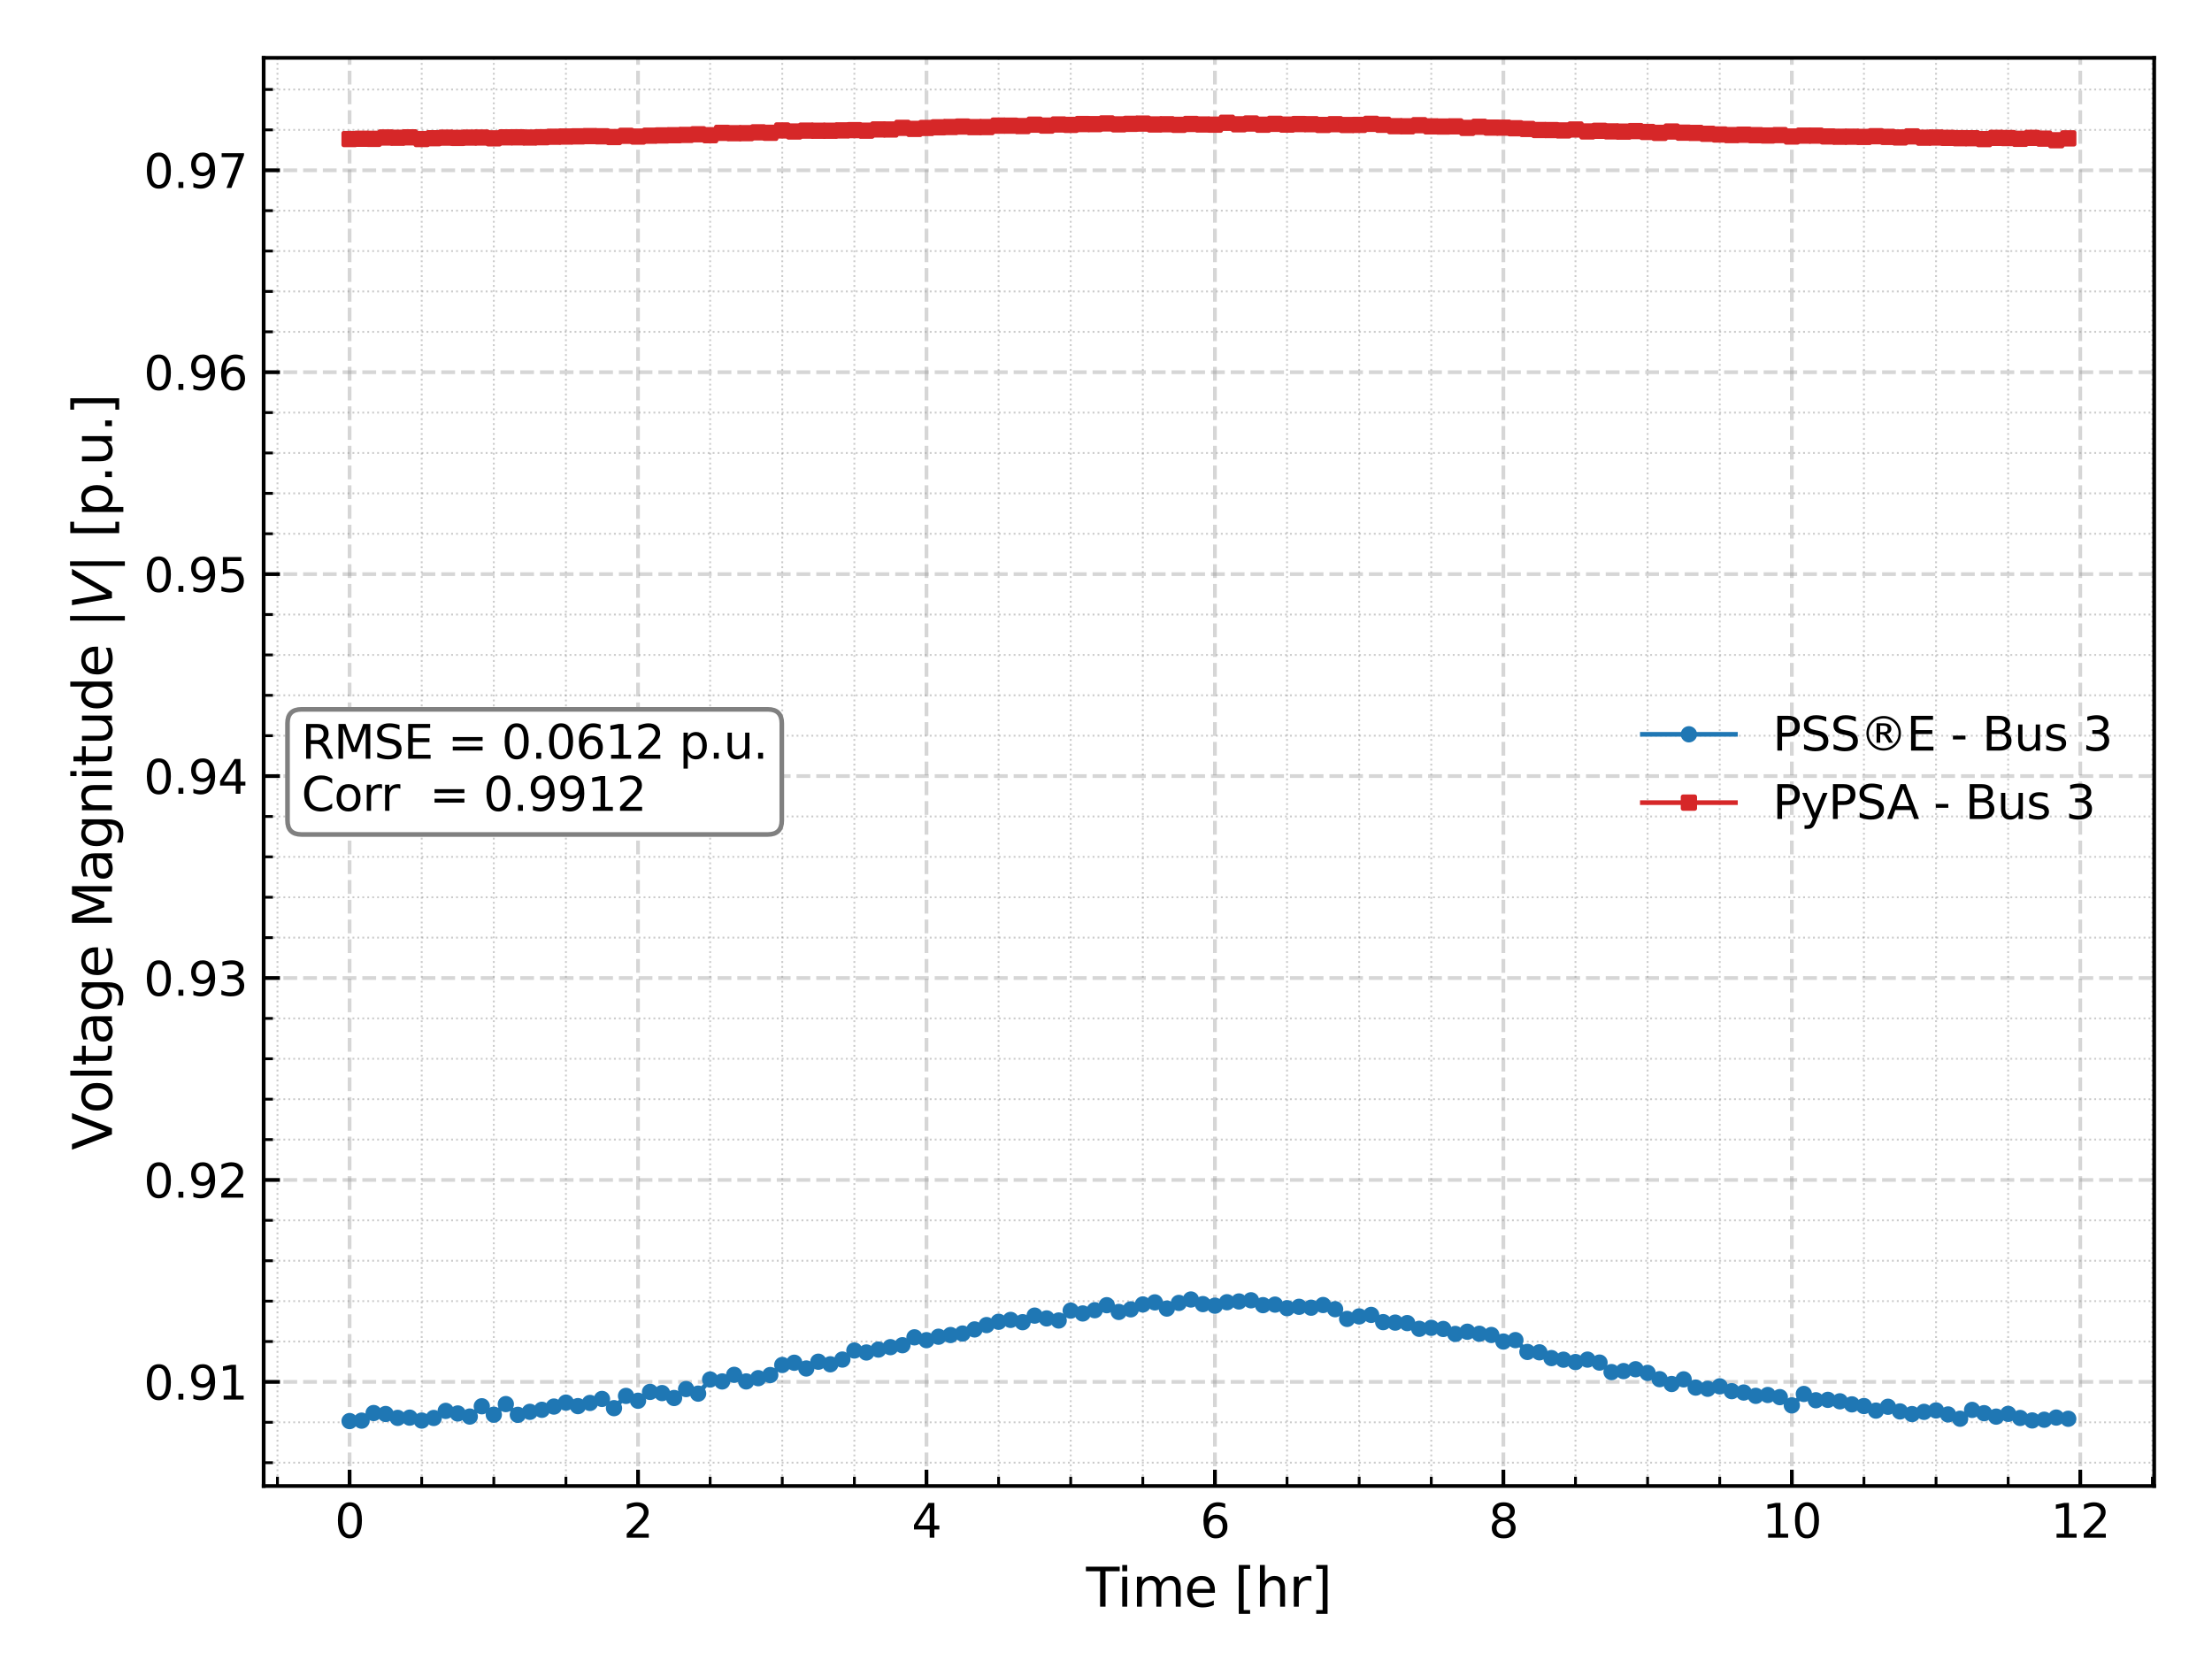 <?xml version="1.0" encoding="utf-8" standalone="no"?>
<!DOCTYPE svg PUBLIC "-//W3C//DTD SVG 1.1//EN"
  "http://www.w3.org/Graphics/SVG/1.1/DTD/svg11.dtd">
<svg xmlns:xlink="http://www.w3.org/1999/xlink" width="475.2pt" height="360pt" viewBox="0 0 475.2 360" xmlns="http://www.w3.org/2000/svg" version="1.1">
 <defs>
  <style type="text/css">*{stroke-linejoin: round; stroke-linecap: butt}</style>
 </defs>
 <g id="figure_1">
  <g id="patch_1">
   <path d="M 0 360 
L 475.2 360 
L 475.2 0 
L 0 0 
z
" style="fill: #ffffff"/>
  </g>
  <g id="axes_1">
   <g id="patch_2">
    <path d="M 56.64 319.2 
L 462.78 319.2 
L 462.78 12.42 
L 56.64 12.42 
z
" style="fill: #ffffff"/>
   </g>
   <g id="matplotlib.axis_1">
    <g id="xtick_1">
     <g id="line2d_1">
      <path d="M 75.101 319.2 
L 75.101 12.42 
" clip-path="url(#p3a24f73f68)" style="fill: none; stroke-dasharray: 2.96,1.28; stroke-dashoffset: 0; stroke: #999999; stroke-opacity: 0.4; stroke-width: 0.8"/>
     </g>
     <g id="line2d_2">
      <defs>
       <path id="m08893f9fe6" d="M 0 0 
L 0 -3.5 
" style="stroke: #000000; stroke-width: 0.8"/>
      </defs>
      <g>
       <use xlink:href="#m08893f9fe6" x="75.101" y="319.2" style="stroke: #000000; stroke-width: 0.8"/>
      </g>
     </g>
     <g id="text_1">
      <!-- 0 -->
      <g transform="translate(71.92 330.298)scale(0.1 -0.1)">
       <defs>
        <path id="DejaVuSans-30" d="M 2034 4250 
Q 1547 4250 1301 3770 
Q 1056 3291 1056 2328 
Q 1056 1369 1301 889 
Q 1547 409 2034 409 
Q 2525 409 2770 889 
Q 3016 1369 3016 2328 
Q 3016 3291 2770 3770 
Q 2525 4250 2034 4250 
z
M 2034 4750 
Q 2819 4750 3233 4129 
Q 3647 3509 3647 2328 
Q 3647 1150 3233 529 
Q 2819 -91 2034 -91 
Q 1250 -91 836 529 
Q 422 1150 422 2328 
Q 422 3509 836 4129 
Q 1250 4750 2034 4750 
z
" transform="scale(0.016)"/>
       </defs>
       <use xlink:href="#DejaVuSans-30"/>
      </g>
     </g>
    </g>
    <g id="xtick_2">
     <g id="line2d_3">
      <path d="M 137.068 319.2 
L 137.068 12.42 
" clip-path="url(#p3a24f73f68)" style="fill: none; stroke-dasharray: 2.96,1.28; stroke-dashoffset: 0; stroke: #999999; stroke-opacity: 0.4; stroke-width: 0.8"/>
     </g>
     <g id="line2d_4">
      <g>
       <use xlink:href="#m08893f9fe6" x="137.068" y="319.2" style="stroke: #000000; stroke-width: 0.8"/>
      </g>
     </g>
     <g id="text_2">
      <!-- 2 -->
      <g transform="translate(133.886 330.298)scale(0.1 -0.1)">
       <defs>
        <path id="DejaVuSans-32" d="M 1228 531 
L 3431 531 
L 3431 0 
L 469 0 
L 469 531 
Q 828 903 1448 1529 
Q 2069 2156 2228 2338 
Q 2531 2678 2651 2914 
Q 2772 3150 2772 3378 
Q 2772 3750 2511 3984 
Q 2250 4219 1831 4219 
Q 1534 4219 1204 4116 
Q 875 4013 500 3803 
L 500 4441 
Q 881 4594 1212 4672 
Q 1544 4750 1819 4750 
Q 2544 4750 2975 4387 
Q 3406 4025 3406 3419 
Q 3406 3131 3298 2873 
Q 3191 2616 2906 2266 
Q 2828 2175 2409 1742 
Q 1991 1309 1228 531 
z
" transform="scale(0.016)"/>
       </defs>
       <use xlink:href="#DejaVuSans-32"/>
      </g>
     </g>
    </g>
    <g id="xtick_3">
     <g id="line2d_5">
      <path d="M 199.034 319.2 
L 199.034 12.42 
" clip-path="url(#p3a24f73f68)" style="fill: none; stroke-dasharray: 2.96,1.28; stroke-dashoffset: 0; stroke: #999999; stroke-opacity: 0.4; stroke-width: 0.8"/>
     </g>
     <g id="line2d_6">
      <g>
       <use xlink:href="#m08893f9fe6" x="199.034" y="319.2" style="stroke: #000000; stroke-width: 0.8"/>
      </g>
     </g>
     <g id="text_3">
      <!-- 4 -->
      <g transform="translate(195.853 330.298)scale(0.1 -0.1)">
       <defs>
        <path id="DejaVuSans-34" d="M 2419 4116 
L 825 1625 
L 2419 1625 
L 2419 4116 
z
M 2253 4666 
L 3047 4666 
L 3047 1625 
L 3713 1625 
L 3713 1100 
L 3047 1100 
L 3047 0 
L 2419 0 
L 2419 1100 
L 313 1100 
L 313 1709 
L 2253 4666 
z
" transform="scale(0.016)"/>
       </defs>
       <use xlink:href="#DejaVuSans-34"/>
      </g>
     </g>
    </g>
    <g id="xtick_4">
     <g id="line2d_7">
      <path d="M 261.001 319.2 
L 261.001 12.42 
" clip-path="url(#p3a24f73f68)" style="fill: none; stroke-dasharray: 2.96,1.28; stroke-dashoffset: 0; stroke: #999999; stroke-opacity: 0.4; stroke-width: 0.8"/>
     </g>
     <g id="line2d_8">
      <g>
       <use xlink:href="#m08893f9fe6" x="261.001" y="319.2" style="stroke: #000000; stroke-width: 0.8"/>
      </g>
     </g>
     <g id="text_4">
      <!-- 6 -->
      <g transform="translate(257.82 330.298)scale(0.1 -0.1)">
       <defs>
        <path id="DejaVuSans-36" d="M 2113 2584 
Q 1688 2584 1439 2293 
Q 1191 2003 1191 1497 
Q 1191 994 1439 701 
Q 1688 409 2113 409 
Q 2538 409 2786 701 
Q 3034 994 3034 1497 
Q 3034 2003 2786 2293 
Q 2538 2584 2113 2584 
z
M 3366 4563 
L 3366 3988 
Q 3128 4100 2886 4159 
Q 2644 4219 2406 4219 
Q 1781 4219 1451 3797 
Q 1122 3375 1075 2522 
Q 1259 2794 1537 2939 
Q 1816 3084 2150 3084 
Q 2853 3084 3261 2657 
Q 3669 2231 3669 1497 
Q 3669 778 3244 343 
Q 2819 -91 2113 -91 
Q 1303 -91 875 529 
Q 447 1150 447 2328 
Q 447 3434 972 4092 
Q 1497 4750 2381 4750 
Q 2619 4750 2861 4703 
Q 3103 4656 3366 4563 
z
" transform="scale(0.016)"/>
       </defs>
       <use xlink:href="#DejaVuSans-36"/>
      </g>
     </g>
    </g>
    <g id="xtick_5">
     <g id="line2d_9">
      <path d="M 322.968 319.2 
L 322.968 12.42 
" clip-path="url(#p3a24f73f68)" style="fill: none; stroke-dasharray: 2.96,1.28; stroke-dashoffset: 0; stroke: #999999; stroke-opacity: 0.4; stroke-width: 0.8"/>
     </g>
     <g id="line2d_10">
      <g>
       <use xlink:href="#m08893f9fe6" x="322.968" y="319.2" style="stroke: #000000; stroke-width: 0.8"/>
      </g>
     </g>
     <g id="text_5">
      <!-- 8 -->
      <g transform="translate(319.786 330.298)scale(0.1 -0.1)">
       <defs>
        <path id="DejaVuSans-38" d="M 2034 2216 
Q 1584 2216 1326 1975 
Q 1069 1734 1069 1313 
Q 1069 891 1326 650 
Q 1584 409 2034 409 
Q 2484 409 2743 651 
Q 3003 894 3003 1313 
Q 3003 1734 2745 1975 
Q 2488 2216 2034 2216 
z
M 1403 2484 
Q 997 2584 770 2862 
Q 544 3141 544 3541 
Q 544 4100 942 4425 
Q 1341 4750 2034 4750 
Q 2731 4750 3128 4425 
Q 3525 4100 3525 3541 
Q 3525 3141 3298 2862 
Q 3072 2584 2669 2484 
Q 3125 2378 3379 2068 
Q 3634 1759 3634 1313 
Q 3634 634 3220 271 
Q 2806 -91 2034 -91 
Q 1263 -91 848 271 
Q 434 634 434 1313 
Q 434 1759 690 2068 
Q 947 2378 1403 2484 
z
M 1172 3481 
Q 1172 3119 1398 2916 
Q 1625 2713 2034 2713 
Q 2441 2713 2670 2916 
Q 2900 3119 2900 3481 
Q 2900 3844 2670 4047 
Q 2441 4250 2034 4250 
Q 1625 4250 1398 4047 
Q 1172 3844 1172 3481 
z
" transform="scale(0.016)"/>
       </defs>
       <use xlink:href="#DejaVuSans-38"/>
      </g>
     </g>
    </g>
    <g id="xtick_6">
     <g id="line2d_11">
      <path d="M 384.934 319.2 
L 384.934 12.42 
" clip-path="url(#p3a24f73f68)" style="fill: none; stroke-dasharray: 2.96,1.28; stroke-dashoffset: 0; stroke: #999999; stroke-opacity: 0.4; stroke-width: 0.8"/>
     </g>
     <g id="line2d_12">
      <g>
       <use xlink:href="#m08893f9fe6" x="384.934" y="319.2" style="stroke: #000000; stroke-width: 0.8"/>
      </g>
     </g>
     <g id="text_6">
      <!-- 10 -->
      <g transform="translate(378.572 330.298)scale(0.1 -0.1)">
       <defs>
        <path id="DejaVuSans-31" d="M 794 531 
L 1825 531 
L 1825 4091 
L 703 3866 
L 703 4441 
L 1819 4666 
L 2450 4666 
L 2450 531 
L 3481 531 
L 3481 0 
L 794 0 
L 794 531 
z
" transform="scale(0.016)"/>
       </defs>
       <use xlink:href="#DejaVuSans-31"/>
       <use xlink:href="#DejaVuSans-30" x="63.623"/>
      </g>
     </g>
    </g>
    <g id="xtick_7">
     <g id="line2d_13">
      <path d="M 446.901 319.2 
L 446.901 12.42 
" clip-path="url(#p3a24f73f68)" style="fill: none; stroke-dasharray: 2.96,1.28; stroke-dashoffset: 0; stroke: #999999; stroke-opacity: 0.4; stroke-width: 0.8"/>
     </g>
     <g id="line2d_14">
      <g>
       <use xlink:href="#m08893f9fe6" x="446.901" y="319.2" style="stroke: #000000; stroke-width: 0.8"/>
      </g>
     </g>
     <g id="text_7">
      <!-- 12 -->
      <g transform="translate(440.539 330.298)scale(0.1 -0.1)">
       <use xlink:href="#DejaVuSans-31"/>
       <use xlink:href="#DejaVuSans-32" x="63.623"/>
      </g>
     </g>
    </g>
    <g id="xtick_8">
     <g id="line2d_15">
      <path d="M 59.609 319.2 
L 59.609 12.42 
" clip-path="url(#p3a24f73f68)" style="fill: none; stroke-dasharray: 0.4,0.66; stroke-dashoffset: 0; stroke: #999999; stroke-opacity: 0.5; stroke-width: 0.4"/>
     </g>
     <g id="line2d_16">
      <defs>
       <path id="m6fb306e3ca" d="M 0 0 
L 0 -2 
" style="stroke: #000000; stroke-width: 0.6"/>
      </defs>
      <g>
       <use xlink:href="#m6fb306e3ca" x="59.609" y="319.2" style="stroke: #000000; stroke-width: 0.6"/>
      </g>
     </g>
    </g>
    <g id="xtick_9">
     <g id="line2d_17">
      <path d="M 90.593 319.2 
L 90.593 12.42 
" clip-path="url(#p3a24f73f68)" style="fill: none; stroke-dasharray: 0.4,0.66; stroke-dashoffset: 0; stroke: #999999; stroke-opacity: 0.5; stroke-width: 0.4"/>
     </g>
     <g id="line2d_18">
      <g>
       <use xlink:href="#m6fb306e3ca" x="90.593" y="319.2" style="stroke: #000000; stroke-width: 0.6"/>
      </g>
     </g>
    </g>
    <g id="xtick_10">
     <g id="line2d_19">
      <path d="M 106.084 319.2 
L 106.084 12.42 
" clip-path="url(#p3a24f73f68)" style="fill: none; stroke-dasharray: 0.4,0.66; stroke-dashoffset: 0; stroke: #999999; stroke-opacity: 0.5; stroke-width: 0.4"/>
     </g>
     <g id="line2d_20">
      <g>
       <use xlink:href="#m6fb306e3ca" x="106.084" y="319.2" style="stroke: #000000; stroke-width: 0.6"/>
      </g>
     </g>
    </g>
    <g id="xtick_11">
     <g id="line2d_21">
      <path d="M 121.576 319.2 
L 121.576 12.42 
" clip-path="url(#p3a24f73f68)" style="fill: none; stroke-dasharray: 0.4,0.66; stroke-dashoffset: 0; stroke: #999999; stroke-opacity: 0.5; stroke-width: 0.4"/>
     </g>
     <g id="line2d_22">
      <g>
       <use xlink:href="#m6fb306e3ca" x="121.576" y="319.2" style="stroke: #000000; stroke-width: 0.6"/>
      </g>
     </g>
    </g>
    <g id="xtick_12">
     <g id="line2d_23">
      <path d="M 152.559 319.2 
L 152.559 12.42 
" clip-path="url(#p3a24f73f68)" style="fill: none; stroke-dasharray: 0.4,0.66; stroke-dashoffset: 0; stroke: #999999; stroke-opacity: 0.5; stroke-width: 0.4"/>
     </g>
     <g id="line2d_24">
      <g>
       <use xlink:href="#m6fb306e3ca" x="152.559" y="319.2" style="stroke: #000000; stroke-width: 0.6"/>
      </g>
     </g>
    </g>
    <g id="xtick_13">
     <g id="line2d_25">
      <path d="M 168.051 319.2 
L 168.051 12.42 
" clip-path="url(#p3a24f73f68)" style="fill: none; stroke-dasharray: 0.4,0.66; stroke-dashoffset: 0; stroke: #999999; stroke-opacity: 0.5; stroke-width: 0.4"/>
     </g>
     <g id="line2d_26">
      <g>
       <use xlink:href="#m6fb306e3ca" x="168.051" y="319.2" style="stroke: #000000; stroke-width: 0.6"/>
      </g>
     </g>
    </g>
    <g id="xtick_14">
     <g id="line2d_27">
      <path d="M 183.543 319.2 
L 183.543 12.42 
" clip-path="url(#p3a24f73f68)" style="fill: none; stroke-dasharray: 0.4,0.66; stroke-dashoffset: 0; stroke: #999999; stroke-opacity: 0.5; stroke-width: 0.4"/>
     </g>
     <g id="line2d_28">
      <g>
       <use xlink:href="#m6fb306e3ca" x="183.543" y="319.2" style="stroke: #000000; stroke-width: 0.6"/>
      </g>
     </g>
    </g>
    <g id="xtick_15">
     <g id="line2d_29">
      <path d="M 214.526 319.2 
L 214.526 12.42 
" clip-path="url(#p3a24f73f68)" style="fill: none; stroke-dasharray: 0.4,0.66; stroke-dashoffset: 0; stroke: #999999; stroke-opacity: 0.5; stroke-width: 0.4"/>
     </g>
     <g id="line2d_30">
      <g>
       <use xlink:href="#m6fb306e3ca" x="214.526" y="319.2" style="stroke: #000000; stroke-width: 0.6"/>
      </g>
     </g>
    </g>
    <g id="xtick_16">
     <g id="line2d_31">
      <path d="M 230.018 319.2 
L 230.018 12.42 
" clip-path="url(#p3a24f73f68)" style="fill: none; stroke-dasharray: 0.4,0.66; stroke-dashoffset: 0; stroke: #999999; stroke-opacity: 0.5; stroke-width: 0.4"/>
     </g>
     <g id="line2d_32">
      <g>
       <use xlink:href="#m6fb306e3ca" x="230.018" y="319.2" style="stroke: #000000; stroke-width: 0.6"/>
      </g>
     </g>
    </g>
    <g id="xtick_17">
     <g id="line2d_33">
      <path d="M 245.509 319.2 
L 245.509 12.42 
" clip-path="url(#p3a24f73f68)" style="fill: none; stroke-dasharray: 0.4,0.66; stroke-dashoffset: 0; stroke: #999999; stroke-opacity: 0.5; stroke-width: 0.4"/>
     </g>
     <g id="line2d_34">
      <g>
       <use xlink:href="#m6fb306e3ca" x="245.509" y="319.2" style="stroke: #000000; stroke-width: 0.6"/>
      </g>
     </g>
    </g>
    <g id="xtick_18">
     <g id="line2d_35">
      <path d="M 276.493 319.2 
L 276.493 12.42 
" clip-path="url(#p3a24f73f68)" style="fill: none; stroke-dasharray: 0.4,0.66; stroke-dashoffset: 0; stroke: #999999; stroke-opacity: 0.5; stroke-width: 0.4"/>
     </g>
     <g id="line2d_36">
      <g>
       <use xlink:href="#m6fb306e3ca" x="276.493" y="319.2" style="stroke: #000000; stroke-width: 0.6"/>
      </g>
     </g>
    </g>
    <g id="xtick_19">
     <g id="line2d_37">
      <path d="M 291.984 319.2 
L 291.984 12.42 
" clip-path="url(#p3a24f73f68)" style="fill: none; stroke-dasharray: 0.4,0.66; stroke-dashoffset: 0; stroke: #999999; stroke-opacity: 0.5; stroke-width: 0.4"/>
     </g>
     <g id="line2d_38">
      <g>
       <use xlink:href="#m6fb306e3ca" x="291.984" y="319.2" style="stroke: #000000; stroke-width: 0.6"/>
      </g>
     </g>
    </g>
    <g id="xtick_20">
     <g id="line2d_39">
      <path d="M 307.476 319.2 
L 307.476 12.42 
" clip-path="url(#p3a24f73f68)" style="fill: none; stroke-dasharray: 0.4,0.66; stroke-dashoffset: 0; stroke: #999999; stroke-opacity: 0.5; stroke-width: 0.4"/>
     </g>
     <g id="line2d_40">
      <g>
       <use xlink:href="#m6fb306e3ca" x="307.476" y="319.2" style="stroke: #000000; stroke-width: 0.6"/>
      </g>
     </g>
    </g>
    <g id="xtick_21">
     <g id="line2d_41">
      <path d="M 338.459 319.2 
L 338.459 12.42 
" clip-path="url(#p3a24f73f68)" style="fill: none; stroke-dasharray: 0.4,0.66; stroke-dashoffset: 0; stroke: #999999; stroke-opacity: 0.5; stroke-width: 0.4"/>
     </g>
     <g id="line2d_42">
      <g>
       <use xlink:href="#m6fb306e3ca" x="338.459" y="319.2" style="stroke: #000000; stroke-width: 0.6"/>
      </g>
     </g>
    </g>
    <g id="xtick_22">
     <g id="line2d_43">
      <path d="M 353.951 319.2 
L 353.951 12.42 
" clip-path="url(#p3a24f73f68)" style="fill: none; stroke-dasharray: 0.4,0.66; stroke-dashoffset: 0; stroke: #999999; stroke-opacity: 0.5; stroke-width: 0.4"/>
     </g>
     <g id="line2d_44">
      <g>
       <use xlink:href="#m6fb306e3ca" x="353.951" y="319.2" style="stroke: #000000; stroke-width: 0.6"/>
      </g>
     </g>
    </g>
    <g id="xtick_23">
     <g id="line2d_45">
      <path d="M 369.443 319.2 
L 369.443 12.42 
" clip-path="url(#p3a24f73f68)" style="fill: none; stroke-dasharray: 0.4,0.66; stroke-dashoffset: 0; stroke: #999999; stroke-opacity: 0.5; stroke-width: 0.4"/>
     </g>
     <g id="line2d_46">
      <g>
       <use xlink:href="#m6fb306e3ca" x="369.443" y="319.2" style="stroke: #000000; stroke-width: 0.6"/>
      </g>
     </g>
    </g>
    <g id="xtick_24">
     <g id="line2d_47">
      <path d="M 400.426 319.2 
L 400.426 12.42 
" clip-path="url(#p3a24f73f68)" style="fill: none; stroke-dasharray: 0.4,0.66; stroke-dashoffset: 0; stroke: #999999; stroke-opacity: 0.5; stroke-width: 0.4"/>
     </g>
     <g id="line2d_48">
      <g>
       <use xlink:href="#m6fb306e3ca" x="400.426" y="319.2" style="stroke: #000000; stroke-width: 0.6"/>
      </g>
     </g>
    </g>
    <g id="xtick_25">
     <g id="line2d_49">
      <path d="M 415.918 319.2 
L 415.918 12.42 
" clip-path="url(#p3a24f73f68)" style="fill: none; stroke-dasharray: 0.4,0.66; stroke-dashoffset: 0; stroke: #999999; stroke-opacity: 0.5; stroke-width: 0.4"/>
     </g>
     <g id="line2d_50">
      <g>
       <use xlink:href="#m6fb306e3ca" x="415.918" y="319.2" style="stroke: #000000; stroke-width: 0.6"/>
      </g>
     </g>
    </g>
    <g id="xtick_26">
     <g id="line2d_51">
      <path d="M 431.409 319.2 
L 431.409 12.42 
" clip-path="url(#p3a24f73f68)" style="fill: none; stroke-dasharray: 0.4,0.66; stroke-dashoffset: 0; stroke: #999999; stroke-opacity: 0.5; stroke-width: 0.4"/>
     </g>
     <g id="line2d_52">
      <g>
       <use xlink:href="#m6fb306e3ca" x="431.409" y="319.2" style="stroke: #000000; stroke-width: 0.6"/>
      </g>
     </g>
    </g>
    <g id="xtick_27">
     <g id="line2d_53">
      <path d="M 462.393 319.2 
L 462.393 12.42 
" clip-path="url(#p3a24f73f68)" style="fill: none; stroke-dasharray: 0.4,0.66; stroke-dashoffset: 0; stroke: #999999; stroke-opacity: 0.5; stroke-width: 0.4"/>
     </g>
     <g id="line2d_54">
      <g>
       <use xlink:href="#m6fb306e3ca" x="462.393" y="319.2" style="stroke: #000000; stroke-width: 0.6"/>
      </g>
     </g>
    </g>
    <g id="text_8">
     <!-- Time [hr] -->
     <g transform="translate(233.319 345.116)scale(0.115 -0.115)">
      <defs>
       <path id="DejaVuSans-54" d="M -19 4666 
L 3928 4666 
L 3928 4134 
L 2272 4134 
L 2272 0 
L 1638 0 
L 1638 4134 
L -19 4134 
L -19 4666 
z
" transform="scale(0.016)"/>
       <path id="DejaVuSans-69" d="M 603 3500 
L 1178 3500 
L 1178 0 
L 603 0 
L 603 3500 
z
M 603 4863 
L 1178 4863 
L 1178 4134 
L 603 4134 
L 603 4863 
z
" transform="scale(0.016)"/>
       <path id="DejaVuSans-6d" d="M 3328 2828 
Q 3544 3216 3844 3400 
Q 4144 3584 4550 3584 
Q 5097 3584 5394 3201 
Q 5691 2819 5691 2113 
L 5691 0 
L 5113 0 
L 5113 2094 
Q 5113 2597 4934 2840 
Q 4756 3084 4391 3084 
Q 3944 3084 3684 2787 
Q 3425 2491 3425 1978 
L 3425 0 
L 2847 0 
L 2847 2094 
Q 2847 2600 2669 2842 
Q 2491 3084 2119 3084 
Q 1678 3084 1418 2786 
Q 1159 2488 1159 1978 
L 1159 0 
L 581 0 
L 581 3500 
L 1159 3500 
L 1159 2956 
Q 1356 3278 1631 3431 
Q 1906 3584 2284 3584 
Q 2666 3584 2933 3390 
Q 3200 3197 3328 2828 
z
" transform="scale(0.016)"/>
       <path id="DejaVuSans-65" d="M 3597 1894 
L 3597 1613 
L 953 1613 
Q 991 1019 1311 708 
Q 1631 397 2203 397 
Q 2534 397 2845 478 
Q 3156 559 3463 722 
L 3463 178 
Q 3153 47 2828 -22 
Q 2503 -91 2169 -91 
Q 1331 -91 842 396 
Q 353 884 353 1716 
Q 353 2575 817 3079 
Q 1281 3584 2069 3584 
Q 2775 3584 3186 3129 
Q 3597 2675 3597 1894 
z
M 3022 2063 
Q 3016 2534 2758 2815 
Q 2500 3097 2075 3097 
Q 1594 3097 1305 2825 
Q 1016 2553 972 2059 
L 3022 2063 
z
" transform="scale(0.016)"/>
       <path id="DejaVuSans-20" transform="scale(0.016)"/>
       <path id="DejaVuSans-5b" d="M 550 4863 
L 1875 4863 
L 1875 4416 
L 1125 4416 
L 1125 -397 
L 1875 -397 
L 1875 -844 
L 550 -844 
L 550 4863 
z
" transform="scale(0.016)"/>
       <path id="DejaVuSans-68" d="M 3513 2113 
L 3513 0 
L 2938 0 
L 2938 2094 
Q 2938 2591 2744 2837 
Q 2550 3084 2163 3084 
Q 1697 3084 1428 2787 
Q 1159 2491 1159 1978 
L 1159 0 
L 581 0 
L 581 4863 
L 1159 4863 
L 1159 2956 
Q 1366 3272 1645 3428 
Q 1925 3584 2291 3584 
Q 2894 3584 3203 3211 
Q 3513 2838 3513 2113 
z
" transform="scale(0.016)"/>
       <path id="DejaVuSans-72" d="M 2631 2963 
Q 2534 3019 2420 3045 
Q 2306 3072 2169 3072 
Q 1681 3072 1420 2755 
Q 1159 2438 1159 1844 
L 1159 0 
L 581 0 
L 581 3500 
L 1159 3500 
L 1159 2956 
Q 1341 3275 1631 3429 
Q 1922 3584 2338 3584 
Q 2397 3584 2469 3576 
Q 2541 3569 2628 3553 
L 2631 2963 
z
" transform="scale(0.016)"/>
       <path id="DejaVuSans-5d" d="M 1947 4863 
L 1947 -844 
L 622 -844 
L 622 -397 
L 1369 -397 
L 1369 4416 
L 622 4416 
L 622 4863 
L 1947 4863 
z
" transform="scale(0.016)"/>
      </defs>
      <use xlink:href="#DejaVuSans-54"/>
      <use xlink:href="#DejaVuSans-69" x="57.959"/>
      <use xlink:href="#DejaVuSans-6d" x="85.742"/>
      <use xlink:href="#DejaVuSans-65" x="183.154"/>
      <use xlink:href="#DejaVuSans-20" x="244.678"/>
      <use xlink:href="#DejaVuSans-5b" x="276.465"/>
      <use xlink:href="#DejaVuSans-68" x="315.479"/>
      <use xlink:href="#DejaVuSans-72" x="378.857"/>
      <use xlink:href="#DejaVuSans-5d" x="419.971"/>
     </g>
    </g>
   </g>
   <g id="matplotlib.axis_2">
    <g id="ytick_1">
     <g id="line2d_55">
      <path d="M 56.64 296.837 
L 462.78 296.837 
" clip-path="url(#p3a24f73f68)" style="fill: none; stroke-dasharray: 2.96,1.28; stroke-dashoffset: 0; stroke: #999999; stroke-opacity: 0.4; stroke-width: 0.8"/>
     </g>
     <g id="line2d_56">
      <defs>
       <path id="m0929750eff" d="M 0 0 
L 3.5 0 
" style="stroke: #000000; stroke-width: 0.8"/>
      </defs>
      <g>
       <use xlink:href="#m0929750eff" x="56.64" y="296.837" style="stroke: #000000; stroke-width: 0.8"/>
      </g>
     </g>
     <g id="text_9">
      <!-- 0.91 -->
      <g transform="translate(30.874 300.636)scale(0.1 -0.1)">
       <defs>
        <path id="DejaVuSans-2e" d="M 684 794 
L 1344 794 
L 1344 0 
L 684 0 
L 684 794 
z
" transform="scale(0.016)"/>
        <path id="DejaVuSans-39" d="M 703 97 
L 703 672 
Q 941 559 1184 500 
Q 1428 441 1663 441 
Q 2288 441 2617 861 
Q 2947 1281 2994 2138 
Q 2813 1869 2534 1725 
Q 2256 1581 1919 1581 
Q 1219 1581 811 2004 
Q 403 2428 403 3163 
Q 403 3881 828 4315 
Q 1253 4750 1959 4750 
Q 2769 4750 3195 4129 
Q 3622 3509 3622 2328 
Q 3622 1225 3098 567 
Q 2575 -91 1691 -91 
Q 1453 -91 1209 -44 
Q 966 3 703 97 
z
M 1959 2075 
Q 2384 2075 2632 2365 
Q 2881 2656 2881 3163 
Q 2881 3666 2632 3958 
Q 2384 4250 1959 4250 
Q 1534 4250 1286 3958 
Q 1038 3666 1038 3163 
Q 1038 2656 1286 2365 
Q 1534 2075 1959 2075 
z
" transform="scale(0.016)"/>
       </defs>
       <use xlink:href="#DejaVuSans-30"/>
       <use xlink:href="#DejaVuSans-2e" x="63.623"/>
       <use xlink:href="#DejaVuSans-39" x="95.41"/>
       <use xlink:href="#DejaVuSans-31" x="159.033"/>
      </g>
     </g>
    </g>
    <g id="ytick_2">
     <g id="line2d_57">
      <path d="M 56.64 253.46 
L 462.78 253.46 
" clip-path="url(#p3a24f73f68)" style="fill: none; stroke-dasharray: 2.96,1.28; stroke-dashoffset: 0; stroke: #999999; stroke-opacity: 0.4; stroke-width: 0.8"/>
     </g>
     <g id="line2d_58">
      <g>
       <use xlink:href="#m0929750eff" x="56.64" y="253.46" style="stroke: #000000; stroke-width: 0.8"/>
      </g>
     </g>
     <g id="text_10">
      <!-- 0.92 -->
      <g transform="translate(30.874 257.259)scale(0.1 -0.1)">
       <use xlink:href="#DejaVuSans-30"/>
       <use xlink:href="#DejaVuSans-2e" x="63.623"/>
       <use xlink:href="#DejaVuSans-39" x="95.41"/>
       <use xlink:href="#DejaVuSans-32" x="159.033"/>
      </g>
     </g>
    </g>
    <g id="ytick_3">
     <g id="line2d_59">
      <path d="M 56.64 210.083 
L 462.78 210.083 
" clip-path="url(#p3a24f73f68)" style="fill: none; stroke-dasharray: 2.96,1.28; stroke-dashoffset: 0; stroke: #999999; stroke-opacity: 0.4; stroke-width: 0.8"/>
     </g>
     <g id="line2d_60">
      <g>
       <use xlink:href="#m0929750eff" x="56.64" y="210.083" style="stroke: #000000; stroke-width: 0.8"/>
      </g>
     </g>
     <g id="text_11">
      <!-- 0.93 -->
      <g transform="translate(30.874 213.882)scale(0.1 -0.1)">
       <defs>
        <path id="DejaVuSans-33" d="M 2597 2516 
Q 3050 2419 3304 2112 
Q 3559 1806 3559 1356 
Q 3559 666 3084 287 
Q 2609 -91 1734 -91 
Q 1441 -91 1130 -33 
Q 819 25 488 141 
L 488 750 
Q 750 597 1062 519 
Q 1375 441 1716 441 
Q 2309 441 2620 675 
Q 2931 909 2931 1356 
Q 2931 1769 2642 2001 
Q 2353 2234 1838 2234 
L 1294 2234 
L 1294 2753 
L 1863 2753 
Q 2328 2753 2575 2939 
Q 2822 3125 2822 3475 
Q 2822 3834 2567 4026 
Q 2313 4219 1838 4219 
Q 1578 4219 1281 4162 
Q 984 4106 628 3988 
L 628 4550 
Q 988 4650 1302 4700 
Q 1616 4750 1894 4750 
Q 2613 4750 3031 4423 
Q 3450 4097 3450 3541 
Q 3450 3153 3228 2886 
Q 3006 2619 2597 2516 
z
" transform="scale(0.016)"/>
       </defs>
       <use xlink:href="#DejaVuSans-30"/>
       <use xlink:href="#DejaVuSans-2e" x="63.623"/>
       <use xlink:href="#DejaVuSans-39" x="95.41"/>
       <use xlink:href="#DejaVuSans-33" x="159.033"/>
      </g>
     </g>
    </g>
    <g id="ytick_4">
     <g id="line2d_61">
      <path d="M 56.64 166.706 
L 462.78 166.706 
" clip-path="url(#p3a24f73f68)" style="fill: none; stroke-dasharray: 2.96,1.28; stroke-dashoffset: 0; stroke: #999999; stroke-opacity: 0.4; stroke-width: 0.8"/>
     </g>
     <g id="line2d_62">
      <g>
       <use xlink:href="#m0929750eff" x="56.64" y="166.706" style="stroke: #000000; stroke-width: 0.8"/>
      </g>
     </g>
     <g id="text_12">
      <!-- 0.94 -->
      <g transform="translate(30.874 170.505)scale(0.1 -0.1)">
       <use xlink:href="#DejaVuSans-30"/>
       <use xlink:href="#DejaVuSans-2e" x="63.623"/>
       <use xlink:href="#DejaVuSans-39" x="95.41"/>
       <use xlink:href="#DejaVuSans-34" x="159.033"/>
      </g>
     </g>
    </g>
    <g id="ytick_5">
     <g id="line2d_63">
      <path d="M 56.64 123.329 
L 462.78 123.329 
" clip-path="url(#p3a24f73f68)" style="fill: none; stroke-dasharray: 2.96,1.28; stroke-dashoffset: 0; stroke: #999999; stroke-opacity: 0.4; stroke-width: 0.8"/>
     </g>
     <g id="line2d_64">
      <g>
       <use xlink:href="#m0929750eff" x="56.64" y="123.329" style="stroke: #000000; stroke-width: 0.8"/>
      </g>
     </g>
     <g id="text_13">
      <!-- 0.95 -->
      <g transform="translate(30.874 127.128)scale(0.1 -0.1)">
       <defs>
        <path id="DejaVuSans-35" d="M 691 4666 
L 3169 4666 
L 3169 4134 
L 1269 4134 
L 1269 2991 
Q 1406 3038 1543 3061 
Q 1681 3084 1819 3084 
Q 2600 3084 3056 2656 
Q 3513 2228 3513 1497 
Q 3513 744 3044 326 
Q 2575 -91 1722 -91 
Q 1428 -91 1123 -41 
Q 819 9 494 109 
L 494 744 
Q 775 591 1075 516 
Q 1375 441 1709 441 
Q 2250 441 2565 725 
Q 2881 1009 2881 1497 
Q 2881 1984 2565 2268 
Q 2250 2553 1709 2553 
Q 1456 2553 1204 2497 
Q 953 2441 691 2322 
L 691 4666 
z
" transform="scale(0.016)"/>
       </defs>
       <use xlink:href="#DejaVuSans-30"/>
       <use xlink:href="#DejaVuSans-2e" x="63.623"/>
       <use xlink:href="#DejaVuSans-39" x="95.41"/>
       <use xlink:href="#DejaVuSans-35" x="159.033"/>
      </g>
     </g>
    </g>
    <g id="ytick_6">
     <g id="line2d_65">
      <path d="M 56.64 79.952 
L 462.78 79.952 
" clip-path="url(#p3a24f73f68)" style="fill: none; stroke-dasharray: 2.96,1.28; stroke-dashoffset: 0; stroke: #999999; stroke-opacity: 0.4; stroke-width: 0.8"/>
     </g>
     <g id="line2d_66">
      <g>
       <use xlink:href="#m0929750eff" x="56.64" y="79.952" style="stroke: #000000; stroke-width: 0.8"/>
      </g>
     </g>
     <g id="text_14">
      <!-- 0.96 -->
      <g transform="translate(30.874 83.751)scale(0.1 -0.1)">
       <use xlink:href="#DejaVuSans-30"/>
       <use xlink:href="#DejaVuSans-2e" x="63.623"/>
       <use xlink:href="#DejaVuSans-39" x="95.41"/>
       <use xlink:href="#DejaVuSans-36" x="159.033"/>
      </g>
     </g>
    </g>
    <g id="ytick_7">
     <g id="line2d_67">
      <path d="M 56.64 36.575 
L 462.78 36.575 
" clip-path="url(#p3a24f73f68)" style="fill: none; stroke-dasharray: 2.96,1.28; stroke-dashoffset: 0; stroke: #999999; stroke-opacity: 0.4; stroke-width: 0.8"/>
     </g>
     <g id="line2d_68">
      <g>
       <use xlink:href="#m0929750eff" x="56.64" y="36.575" style="stroke: #000000; stroke-width: 0.8"/>
      </g>
     </g>
     <g id="text_15">
      <!-- 0.97 -->
      <g transform="translate(30.874 40.374)scale(0.1 -0.1)">
       <defs>
        <path id="DejaVuSans-37" d="M 525 4666 
L 3525 4666 
L 3525 4397 
L 1831 0 
L 1172 0 
L 2766 4134 
L 525 4134 
L 525 4666 
z
" transform="scale(0.016)"/>
       </defs>
       <use xlink:href="#DejaVuSans-30"/>
       <use xlink:href="#DejaVuSans-2e" x="63.623"/>
       <use xlink:href="#DejaVuSans-39" x="95.41"/>
       <use xlink:href="#DejaVuSans-37" x="159.033"/>
      </g>
     </g>
    </g>
    <g id="ytick_8">
     <g id="line2d_69">
      <path d="M 56.64 314.188 
L 462.78 314.188 
" clip-path="url(#p3a24f73f68)" style="fill: none; stroke-dasharray: 0.4,0.66; stroke-dashoffset: 0; stroke: #999999; stroke-opacity: 0.5; stroke-width: 0.4"/>
     </g>
     <g id="line2d_70">
      <defs>
       <path id="mee157f6e9a" d="M 0 0 
L 2 0 
" style="stroke: #000000; stroke-width: 0.6"/>
      </defs>
      <g>
       <use xlink:href="#mee157f6e9a" x="56.64" y="314.188" style="stroke: #000000; stroke-width: 0.6"/>
      </g>
     </g>
    </g>
    <g id="ytick_9">
     <g id="line2d_71">
      <path d="M 56.64 305.513 
L 462.78 305.513 
" clip-path="url(#p3a24f73f68)" style="fill: none; stroke-dasharray: 0.4,0.66; stroke-dashoffset: 0; stroke: #999999; stroke-opacity: 0.5; stroke-width: 0.4"/>
     </g>
     <g id="line2d_72">
      <g>
       <use xlink:href="#mee157f6e9a" x="56.64" y="305.513" style="stroke: #000000; stroke-width: 0.6"/>
      </g>
     </g>
    </g>
    <g id="ytick_10">
     <g id="line2d_73">
      <path d="M 56.64 288.162 
L 462.78 288.162 
" clip-path="url(#p3a24f73f68)" style="fill: none; stroke-dasharray: 0.4,0.66; stroke-dashoffset: 0; stroke: #999999; stroke-opacity: 0.5; stroke-width: 0.4"/>
     </g>
     <g id="line2d_74">
      <g>
       <use xlink:href="#mee157f6e9a" x="56.64" y="288.162" style="stroke: #000000; stroke-width: 0.6"/>
      </g>
     </g>
    </g>
    <g id="ytick_11">
     <g id="line2d_75">
      <path d="M 56.64 279.486 
L 462.78 279.486 
" clip-path="url(#p3a24f73f68)" style="fill: none; stroke-dasharray: 0.4,0.66; stroke-dashoffset: 0; stroke: #999999; stroke-opacity: 0.5; stroke-width: 0.4"/>
     </g>
     <g id="line2d_76">
      <g>
       <use xlink:href="#mee157f6e9a" x="56.64" y="279.486" style="stroke: #000000; stroke-width: 0.6"/>
      </g>
     </g>
    </g>
    <g id="ytick_12">
     <g id="line2d_77">
      <path d="M 56.64 270.811 
L 462.78 270.811 
" clip-path="url(#p3a24f73f68)" style="fill: none; stroke-dasharray: 0.4,0.66; stroke-dashoffset: 0; stroke: #999999; stroke-opacity: 0.5; stroke-width: 0.4"/>
     </g>
     <g id="line2d_78">
      <g>
       <use xlink:href="#mee157f6e9a" x="56.64" y="270.811" style="stroke: #000000; stroke-width: 0.6"/>
      </g>
     </g>
    </g>
    <g id="ytick_13">
     <g id="line2d_79">
      <path d="M 56.64 262.136 
L 462.78 262.136 
" clip-path="url(#p3a24f73f68)" style="fill: none; stroke-dasharray: 0.4,0.66; stroke-dashoffset: 0; stroke: #999999; stroke-opacity: 0.5; stroke-width: 0.4"/>
     </g>
     <g id="line2d_80">
      <g>
       <use xlink:href="#mee157f6e9a" x="56.64" y="262.136" style="stroke: #000000; stroke-width: 0.6"/>
      </g>
     </g>
    </g>
    <g id="ytick_14">
     <g id="line2d_81">
      <path d="M 56.64 244.785 
L 462.78 244.785 
" clip-path="url(#p3a24f73f68)" style="fill: none; stroke-dasharray: 0.4,0.66; stroke-dashoffset: 0; stroke: #999999; stroke-opacity: 0.5; stroke-width: 0.4"/>
     </g>
     <g id="line2d_82">
      <g>
       <use xlink:href="#mee157f6e9a" x="56.64" y="244.785" style="stroke: #000000; stroke-width: 0.6"/>
      </g>
     </g>
    </g>
    <g id="ytick_15">
     <g id="line2d_83">
      <path d="M 56.64 236.109 
L 462.78 236.109 
" clip-path="url(#p3a24f73f68)" style="fill: none; stroke-dasharray: 0.4,0.66; stroke-dashoffset: 0; stroke: #999999; stroke-opacity: 0.5; stroke-width: 0.4"/>
     </g>
     <g id="line2d_84">
      <g>
       <use xlink:href="#mee157f6e9a" x="56.64" y="236.109" style="stroke: #000000; stroke-width: 0.6"/>
      </g>
     </g>
    </g>
    <g id="ytick_16">
     <g id="line2d_85">
      <path d="M 56.64 227.434 
L 462.78 227.434 
" clip-path="url(#p3a24f73f68)" style="fill: none; stroke-dasharray: 0.4,0.66; stroke-dashoffset: 0; stroke: #999999; stroke-opacity: 0.5; stroke-width: 0.4"/>
     </g>
     <g id="line2d_86">
      <g>
       <use xlink:href="#mee157f6e9a" x="56.64" y="227.434" style="stroke: #000000; stroke-width: 0.6"/>
      </g>
     </g>
    </g>
    <g id="ytick_17">
     <g id="line2d_87">
      <path d="M 56.64 218.759 
L 462.78 218.759 
" clip-path="url(#p3a24f73f68)" style="fill: none; stroke-dasharray: 0.4,0.66; stroke-dashoffset: 0; stroke: #999999; stroke-opacity: 0.5; stroke-width: 0.4"/>
     </g>
     <g id="line2d_88">
      <g>
       <use xlink:href="#mee157f6e9a" x="56.64" y="218.759" style="stroke: #000000; stroke-width: 0.6"/>
      </g>
     </g>
    </g>
    <g id="ytick_18">
     <g id="line2d_89">
      <path d="M 56.64 201.408 
L 462.78 201.408 
" clip-path="url(#p3a24f73f68)" style="fill: none; stroke-dasharray: 0.4,0.66; stroke-dashoffset: 0; stroke: #999999; stroke-opacity: 0.5; stroke-width: 0.4"/>
     </g>
     <g id="line2d_90">
      <g>
       <use xlink:href="#mee157f6e9a" x="56.64" y="201.408" style="stroke: #000000; stroke-width: 0.6"/>
      </g>
     </g>
    </g>
    <g id="ytick_19">
     <g id="line2d_91">
      <path d="M 56.64 192.732 
L 462.78 192.732 
" clip-path="url(#p3a24f73f68)" style="fill: none; stroke-dasharray: 0.4,0.66; stroke-dashoffset: 0; stroke: #999999; stroke-opacity: 0.5; stroke-width: 0.4"/>
     </g>
     <g id="line2d_92">
      <g>
       <use xlink:href="#mee157f6e9a" x="56.64" y="192.732" style="stroke: #000000; stroke-width: 0.6"/>
      </g>
     </g>
    </g>
    <g id="ytick_20">
     <g id="line2d_93">
      <path d="M 56.64 184.057 
L 462.78 184.057 
" clip-path="url(#p3a24f73f68)" style="fill: none; stroke-dasharray: 0.4,0.66; stroke-dashoffset: 0; stroke: #999999; stroke-opacity: 0.5; stroke-width: 0.4"/>
     </g>
     <g id="line2d_94">
      <g>
       <use xlink:href="#mee157f6e9a" x="56.64" y="184.057" style="stroke: #000000; stroke-width: 0.6"/>
      </g>
     </g>
    </g>
    <g id="ytick_21">
     <g id="line2d_95">
      <path d="M 56.64 175.382 
L 462.78 175.382 
" clip-path="url(#p3a24f73f68)" style="fill: none; stroke-dasharray: 0.4,0.66; stroke-dashoffset: 0; stroke: #999999; stroke-opacity: 0.5; stroke-width: 0.4"/>
     </g>
     <g id="line2d_96">
      <g>
       <use xlink:href="#mee157f6e9a" x="56.64" y="175.382" style="stroke: #000000; stroke-width: 0.6"/>
      </g>
     </g>
    </g>
    <g id="ytick_22">
     <g id="line2d_97">
      <path d="M 56.64 158.031 
L 462.78 158.031 
" clip-path="url(#p3a24f73f68)" style="fill: none; stroke-dasharray: 0.4,0.66; stroke-dashoffset: 0; stroke: #999999; stroke-opacity: 0.5; stroke-width: 0.4"/>
     </g>
     <g id="line2d_98">
      <g>
       <use xlink:href="#mee157f6e9a" x="56.64" y="158.031" style="stroke: #000000; stroke-width: 0.6"/>
      </g>
     </g>
    </g>
    <g id="ytick_23">
     <g id="line2d_99">
      <path d="M 56.64 149.355 
L 462.78 149.355 
" clip-path="url(#p3a24f73f68)" style="fill: none; stroke-dasharray: 0.4,0.66; stroke-dashoffset: 0; stroke: #999999; stroke-opacity: 0.5; stroke-width: 0.4"/>
     </g>
     <g id="line2d_100">
      <g>
       <use xlink:href="#mee157f6e9a" x="56.64" y="149.355" style="stroke: #000000; stroke-width: 0.6"/>
      </g>
     </g>
    </g>
    <g id="ytick_24">
     <g id="line2d_101">
      <path d="M 56.64 140.68 
L 462.78 140.68 
" clip-path="url(#p3a24f73f68)" style="fill: none; stroke-dasharray: 0.4,0.66; stroke-dashoffset: 0; stroke: #999999; stroke-opacity: 0.5; stroke-width: 0.4"/>
     </g>
     <g id="line2d_102">
      <g>
       <use xlink:href="#mee157f6e9a" x="56.64" y="140.68" style="stroke: #000000; stroke-width: 0.6"/>
      </g>
     </g>
    </g>
    <g id="ytick_25">
     <g id="line2d_103">
      <path d="M 56.64 132.005 
L 462.78 132.005 
" clip-path="url(#p3a24f73f68)" style="fill: none; stroke-dasharray: 0.4,0.66; stroke-dashoffset: 0; stroke: #999999; stroke-opacity: 0.5; stroke-width: 0.4"/>
     </g>
     <g id="line2d_104">
      <g>
       <use xlink:href="#mee157f6e9a" x="56.64" y="132.005" style="stroke: #000000; stroke-width: 0.6"/>
      </g>
     </g>
    </g>
    <g id="ytick_26">
     <g id="line2d_105">
      <path d="M 56.64 114.654 
L 462.78 114.654 
" clip-path="url(#p3a24f73f68)" style="fill: none; stroke-dasharray: 0.4,0.66; stroke-dashoffset: 0; stroke: #999999; stroke-opacity: 0.5; stroke-width: 0.4"/>
     </g>
     <g id="line2d_106">
      <g>
       <use xlink:href="#mee157f6e9a" x="56.64" y="114.654" style="stroke: #000000; stroke-width: 0.6"/>
      </g>
     </g>
    </g>
    <g id="ytick_27">
     <g id="line2d_107">
      <path d="M 56.64 105.978 
L 462.78 105.978 
" clip-path="url(#p3a24f73f68)" style="fill: none; stroke-dasharray: 0.4,0.66; stroke-dashoffset: 0; stroke: #999999; stroke-opacity: 0.5; stroke-width: 0.4"/>
     </g>
     <g id="line2d_108">
      <g>
       <use xlink:href="#mee157f6e9a" x="56.64" y="105.978" style="stroke: #000000; stroke-width: 0.6"/>
      </g>
     </g>
    </g>
    <g id="ytick_28">
     <g id="line2d_109">
      <path d="M 56.64 97.303 
L 462.78 97.303 
" clip-path="url(#p3a24f73f68)" style="fill: none; stroke-dasharray: 0.4,0.66; stroke-dashoffset: 0; stroke: #999999; stroke-opacity: 0.5; stroke-width: 0.4"/>
     </g>
     <g id="line2d_110">
      <g>
       <use xlink:href="#mee157f6e9a" x="56.64" y="97.303" style="stroke: #000000; stroke-width: 0.6"/>
      </g>
     </g>
    </g>
    <g id="ytick_29">
     <g id="line2d_111">
      <path d="M 56.64 88.628 
L 462.78 88.628 
" clip-path="url(#p3a24f73f68)" style="fill: none; stroke-dasharray: 0.4,0.66; stroke-dashoffset: 0; stroke: #999999; stroke-opacity: 0.5; stroke-width: 0.4"/>
     </g>
     <g id="line2d_112">
      <g>
       <use xlink:href="#mee157f6e9a" x="56.64" y="88.628" style="stroke: #000000; stroke-width: 0.6"/>
      </g>
     </g>
    </g>
    <g id="ytick_30">
     <g id="line2d_113">
      <path d="M 56.64 71.277 
L 462.78 71.277 
" clip-path="url(#p3a24f73f68)" style="fill: none; stroke-dasharray: 0.4,0.66; stroke-dashoffset: 0; stroke: #999999; stroke-opacity: 0.5; stroke-width: 0.4"/>
     </g>
     <g id="line2d_114">
      <g>
       <use xlink:href="#mee157f6e9a" x="56.64" y="71.277" style="stroke: #000000; stroke-width: 0.6"/>
      </g>
     </g>
    </g>
    <g id="ytick_31">
     <g id="line2d_115">
      <path d="M 56.64 62.601 
L 462.78 62.601 
" clip-path="url(#p3a24f73f68)" style="fill: none; stroke-dasharray: 0.4,0.66; stroke-dashoffset: 0; stroke: #999999; stroke-opacity: 0.5; stroke-width: 0.4"/>
     </g>
     <g id="line2d_116">
      <g>
       <use xlink:href="#mee157f6e9a" x="56.64" y="62.601" style="stroke: #000000; stroke-width: 0.6"/>
      </g>
     </g>
    </g>
    <g id="ytick_32">
     <g id="line2d_117">
      <path d="M 56.64 53.926 
L 462.78 53.926 
" clip-path="url(#p3a24f73f68)" style="fill: none; stroke-dasharray: 0.4,0.66; stroke-dashoffset: 0; stroke: #999999; stroke-opacity: 0.5; stroke-width: 0.4"/>
     </g>
     <g id="line2d_118">
      <g>
       <use xlink:href="#mee157f6e9a" x="56.64" y="53.926" style="stroke: #000000; stroke-width: 0.6"/>
      </g>
     </g>
    </g>
    <g id="ytick_33">
     <g id="line2d_119">
      <path d="M 56.64 45.251 
L 462.78 45.251 
" clip-path="url(#p3a24f73f68)" style="fill: none; stroke-dasharray: 0.4,0.66; stroke-dashoffset: 0; stroke: #999999; stroke-opacity: 0.5; stroke-width: 0.4"/>
     </g>
     <g id="line2d_120">
      <g>
       <use xlink:href="#mee157f6e9a" x="56.64" y="45.251" style="stroke: #000000; stroke-width: 0.6"/>
      </g>
     </g>
    </g>
    <g id="ytick_34">
     <g id="line2d_121">
      <path d="M 56.64 27.9 
L 462.78 27.9 
" clip-path="url(#p3a24f73f68)" style="fill: none; stroke-dasharray: 0.4,0.66; stroke-dashoffset: 0; stroke: #999999; stroke-opacity: 0.5; stroke-width: 0.4"/>
     </g>
     <g id="line2d_122">
      <g>
       <use xlink:href="#mee157f6e9a" x="56.64" y="27.9" style="stroke: #000000; stroke-width: 0.6"/>
      </g>
     </g>
    </g>
    <g id="ytick_35">
     <g id="line2d_123">
      <path d="M 56.64 19.224 
L 462.78 19.224 
" clip-path="url(#p3a24f73f68)" style="fill: none; stroke-dasharray: 0.4,0.66; stroke-dashoffset: 0; stroke: #999999; stroke-opacity: 0.5; stroke-width: 0.4"/>
     </g>
     <g id="line2d_124">
      <g>
       <use xlink:href="#mee157f6e9a" x="56.64" y="19.224" style="stroke: #000000; stroke-width: 0.6"/>
      </g>
     </g>
    </g>
    <g id="text_16">
     <!-- Voltage Magnitude $|V|$ [p.u.] -->
     <g transform="translate(24.114 247.058)rotate(-90)scale(0.115 -0.115)">
      <defs>
       <path id="DejaVuSans-56" d="M 1831 0 
L 50 4666 
L 709 4666 
L 2188 738 
L 3669 4666 
L 4325 4666 
L 2547 0 
L 1831 0 
z
" transform="scale(0.016)"/>
       <path id="DejaVuSans-6f" d="M 1959 3097 
Q 1497 3097 1228 2736 
Q 959 2375 959 1747 
Q 959 1119 1226 758 
Q 1494 397 1959 397 
Q 2419 397 2687 759 
Q 2956 1122 2956 1747 
Q 2956 2369 2687 2733 
Q 2419 3097 1959 3097 
z
M 1959 3584 
Q 2709 3584 3137 3096 
Q 3566 2609 3566 1747 
Q 3566 888 3137 398 
Q 2709 -91 1959 -91 
Q 1206 -91 779 398 
Q 353 888 353 1747 
Q 353 2609 779 3096 
Q 1206 3584 1959 3584 
z
" transform="scale(0.016)"/>
       <path id="DejaVuSans-6c" d="M 603 4863 
L 1178 4863 
L 1178 0 
L 603 0 
L 603 4863 
z
" transform="scale(0.016)"/>
       <path id="DejaVuSans-74" d="M 1172 4494 
L 1172 3500 
L 2356 3500 
L 2356 3053 
L 1172 3053 
L 1172 1153 
Q 1172 725 1289 603 
Q 1406 481 1766 481 
L 2356 481 
L 2356 0 
L 1766 0 
Q 1100 0 847 248 
Q 594 497 594 1153 
L 594 3053 
L 172 3053 
L 172 3500 
L 594 3500 
L 594 4494 
L 1172 4494 
z
" transform="scale(0.016)"/>
       <path id="DejaVuSans-61" d="M 2194 1759 
Q 1497 1759 1228 1600 
Q 959 1441 959 1056 
Q 959 750 1161 570 
Q 1363 391 1709 391 
Q 2188 391 2477 730 
Q 2766 1069 2766 1631 
L 2766 1759 
L 2194 1759 
z
M 3341 1997 
L 3341 0 
L 2766 0 
L 2766 531 
Q 2569 213 2275 61 
Q 1981 -91 1556 -91 
Q 1019 -91 701 211 
Q 384 513 384 1019 
Q 384 1609 779 1909 
Q 1175 2209 1959 2209 
L 2766 2209 
L 2766 2266 
Q 2766 2663 2505 2880 
Q 2244 3097 1772 3097 
Q 1472 3097 1187 3025 
Q 903 2953 641 2809 
L 641 3341 
Q 956 3463 1253 3523 
Q 1550 3584 1831 3584 
Q 2591 3584 2966 3190 
Q 3341 2797 3341 1997 
z
" transform="scale(0.016)"/>
       <path id="DejaVuSans-67" d="M 2906 1791 
Q 2906 2416 2648 2759 
Q 2391 3103 1925 3103 
Q 1463 3103 1205 2759 
Q 947 2416 947 1791 
Q 947 1169 1205 825 
Q 1463 481 1925 481 
Q 2391 481 2648 825 
Q 2906 1169 2906 1791 
z
M 3481 434 
Q 3481 -459 3084 -895 
Q 2688 -1331 1869 -1331 
Q 1566 -1331 1297 -1286 
Q 1028 -1241 775 -1147 
L 775 -588 
Q 1028 -725 1275 -790 
Q 1522 -856 1778 -856 
Q 2344 -856 2625 -561 
Q 2906 -266 2906 331 
L 2906 616 
Q 2728 306 2450 153 
Q 2172 0 1784 0 
Q 1141 0 747 490 
Q 353 981 353 1791 
Q 353 2603 747 3093 
Q 1141 3584 1784 3584 
Q 2172 3584 2450 3431 
Q 2728 3278 2906 2969 
L 2906 3500 
L 3481 3500 
L 3481 434 
z
" transform="scale(0.016)"/>
       <path id="DejaVuSans-4d" d="M 628 4666 
L 1569 4666 
L 2759 1491 
L 3956 4666 
L 4897 4666 
L 4897 0 
L 4281 0 
L 4281 4097 
L 3078 897 
L 2444 897 
L 1241 4097 
L 1241 0 
L 628 0 
L 628 4666 
z
" transform="scale(0.016)"/>
       <path id="DejaVuSans-6e" d="M 3513 2113 
L 3513 0 
L 2938 0 
L 2938 2094 
Q 2938 2591 2744 2837 
Q 2550 3084 2163 3084 
Q 1697 3084 1428 2787 
Q 1159 2491 1159 1978 
L 1159 0 
L 581 0 
L 581 3500 
L 1159 3500 
L 1159 2956 
Q 1366 3272 1645 3428 
Q 1925 3584 2291 3584 
Q 2894 3584 3203 3211 
Q 3513 2838 3513 2113 
z
" transform="scale(0.016)"/>
       <path id="DejaVuSans-75" d="M 544 1381 
L 544 3500 
L 1119 3500 
L 1119 1403 
Q 1119 906 1312 657 
Q 1506 409 1894 409 
Q 2359 409 2629 706 
Q 2900 1003 2900 1516 
L 2900 3500 
L 3475 3500 
L 3475 0 
L 2900 0 
L 2900 538 
Q 2691 219 2414 64 
Q 2138 -91 1772 -91 
Q 1169 -91 856 284 
Q 544 659 544 1381 
z
M 1991 3584 
L 1991 3584 
z
" transform="scale(0.016)"/>
       <path id="DejaVuSans-64" d="M 2906 2969 
L 2906 4863 
L 3481 4863 
L 3481 0 
L 2906 0 
L 2906 525 
Q 2725 213 2448 61 
Q 2172 -91 1784 -91 
Q 1150 -91 751 415 
Q 353 922 353 1747 
Q 353 2572 751 3078 
Q 1150 3584 1784 3584 
Q 2172 3584 2448 3432 
Q 2725 3281 2906 2969 
z
M 947 1747 
Q 947 1113 1208 752 
Q 1469 391 1925 391 
Q 2381 391 2643 752 
Q 2906 1113 2906 1747 
Q 2906 2381 2643 2742 
Q 2381 3103 1925 3103 
Q 1469 3103 1208 2742 
Q 947 2381 947 1747 
z
" transform="scale(0.016)"/>
       <path id="DejaVuSans-7c" d="M 1344 4891 
L 1344 -1509 
L 813 -1509 
L 813 4891 
L 1344 4891 
z
" transform="scale(0.016)"/>
       <path id="DejaVuSans-Oblique-56" d="M 1319 0 
L 500 4666 
L 1119 4666 
L 1797 653 
L 4063 4666 
L 4750 4666 
L 2053 0 
L 1319 0 
z
" transform="scale(0.016)"/>
       <path id="DejaVuSans-70" d="M 1159 525 
L 1159 -1331 
L 581 -1331 
L 581 3500 
L 1159 3500 
L 1159 2969 
Q 1341 3281 1617 3432 
Q 1894 3584 2278 3584 
Q 2916 3584 3314 3078 
Q 3713 2572 3713 1747 
Q 3713 922 3314 415 
Q 2916 -91 2278 -91 
Q 1894 -91 1617 61 
Q 1341 213 1159 525 
z
M 3116 1747 
Q 3116 2381 2855 2742 
Q 2594 3103 2138 3103 
Q 1681 3103 1420 2742 
Q 1159 2381 1159 1747 
Q 1159 1113 1420 752 
Q 1681 391 2138 391 
Q 2594 391 2855 752 
Q 3116 1113 3116 1747 
z
" transform="scale(0.016)"/>
      </defs>
      <use xlink:href="#DejaVuSans-56" transform="translate(0 0.578)"/>
      <use xlink:href="#DejaVuSans-6f" transform="translate(68.408 0.578)"/>
      <use xlink:href="#DejaVuSans-6c" transform="translate(129.59 0.578)"/>
      <use xlink:href="#DejaVuSans-74" transform="translate(157.373 0.578)"/>
      <use xlink:href="#DejaVuSans-61" transform="translate(196.582 0.578)"/>
      <use xlink:href="#DejaVuSans-67" transform="translate(257.861 0.578)"/>
      <use xlink:href="#DejaVuSans-65" transform="translate(321.338 0.578)"/>
      <use xlink:href="#DejaVuSans-20" transform="translate(382.861 0.578)"/>
      <use xlink:href="#DejaVuSans-4d" transform="translate(414.648 0.578)"/>
      <use xlink:href="#DejaVuSans-61" transform="translate(500.928 0.578)"/>
      <use xlink:href="#DejaVuSans-67" transform="translate(562.207 0.578)"/>
      <use xlink:href="#DejaVuSans-6e" transform="translate(625.684 0.578)"/>
      <use xlink:href="#DejaVuSans-69" transform="translate(689.062 0.578)"/>
      <use xlink:href="#DejaVuSans-74" transform="translate(716.846 0.578)"/>
      <use xlink:href="#DejaVuSans-75" transform="translate(756.055 0.578)"/>
      <use xlink:href="#DejaVuSans-64" transform="translate(819.434 0.578)"/>
      <use xlink:href="#DejaVuSans-65" transform="translate(882.91 0.578)"/>
      <use xlink:href="#DejaVuSans-20" transform="translate(944.434 0.578)"/>
      <use xlink:href="#DejaVuSans-7c" transform="translate(976.221 0.578)"/>
      <use xlink:href="#DejaVuSans-Oblique-56" transform="translate(1009.912 0.578)"/>
      <use xlink:href="#DejaVuSans-7c" transform="translate(1078.32 0.578)"/>
      <use xlink:href="#DejaVuSans-20" transform="translate(1112.012 0.578)"/>
      <use xlink:href="#DejaVuSans-5b" transform="translate(1143.799 0.578)"/>
      <use xlink:href="#DejaVuSans-70" transform="translate(1182.812 0.578)"/>
      <use xlink:href="#DejaVuSans-2e" transform="translate(1246.289 0.578)"/>
      <use xlink:href="#DejaVuSans-75" transform="translate(1278.076 0.578)"/>
      <use xlink:href="#DejaVuSans-2e" transform="translate(1341.455 0.578)"/>
      <use xlink:href="#DejaVuSans-5d" transform="translate(1373.242 0.578)"/>
     </g>
    </g>
   </g>
   <g id="line2d_125">
    <path d="M 75.101 305.255 
L 77.683 305.159 
L 80.265 303.526 
L 82.847 303.734 
L 85.429 304.568 
L 88.011 304.515 
L 90.593 305.143 
L 93.175 304.589 
L 95.756 303.063 
L 100.92 304.281 
L 103.502 302.07 
L 106.084 303.886 
L 108.666 301.603 
L 111.248 303.917 
L 113.83 303.264 
L 116.412 302.831 
L 118.994 302.134 
L 121.576 301.289 
L 124.158 302.041 
L 126.74 301.359 
L 129.322 300.495 
L 131.904 302.479 
L 134.486 299.846 
L 137.068 300.888 
L 139.65 298.987 
L 142.231 299.243 
L 144.813 300.298 
L 147.395 298.377 
L 149.977 299.359 
L 152.559 296.324 
L 155.141 296.739 
L 157.723 295.319 
L 160.305 296.735 
L 165.469 295.369 
L 168.051 293.203 
L 170.633 292.723 
L 173.215 293.956 
L 175.797 292.501 
L 178.379 293.056 
L 180.961 292.039 
L 183.543 290.095 
L 186.125 290.521 
L 191.288 289.376 
L 193.87 288.958 
L 196.452 287.263 
L 199.034 287.873 
L 201.616 287.133 
L 206.78 286.45 
L 211.944 284.633 
L 214.526 283.92 
L 217.108 283.521 
L 219.69 284.01 
L 222.272 282.599 
L 224.854 283.2 
L 227.436 283.648 
L 230.018 281.525 
L 232.6 282.136 
L 235.182 281.438 
L 237.763 280.362 
L 240.345 281.812 
L 242.927 281.252 
L 245.509 280.202 
L 248.091 279.756 
L 250.673 281.086 
L 253.255 279.873 
L 255.837 279.137 
L 258.419 280.129 
L 261.001 280.467 
L 263.583 279.725 
L 268.747 279.308 
L 271.329 280.353 
L 273.911 280.238 
L 276.493 281.003 
L 279.075 280.704 
L 281.657 280.899 
L 284.238 280.323 
L 286.82 281.221 
L 289.402 283.308 
L 291.984 282.77 
L 294.566 282.445 
L 297.148 283.998 
L 302.312 284.206 
L 304.894 285.436 
L 307.476 285.224 
L 310.058 285.468 
L 312.64 286.537 
L 315.222 286.059 
L 317.804 286.5 
L 320.386 286.759 
L 322.968 288.168 
L 325.55 287.862 
L 328.132 290.402 
L 330.713 290.482 
L 333.295 291.725 
L 335.877 292.066 
L 338.459 292.574 
L 341.041 292.051 
L 343.623 292.689 
L 346.205 294.728 
L 348.787 294.513 
L 351.369 294.121 
L 353.951 294.902 
L 356.533 296.252 
L 359.115 297.292 
L 361.697 296.291 
L 364.279 298.061 
L 366.861 298.313 
L 369.443 297.792 
L 372.025 298.828 
L 374.607 299.122 
L 377.189 299.834 
L 379.77 299.649 
L 382.352 300.11 
L 384.934 301.883 
L 387.516 299.428 
L 390.098 300.781 
L 392.68 300.694 
L 395.262 301.008 
L 397.844 301.664 
L 400.426 302.021 
L 403.008 303.006 
L 405.59 302.178 
L 408.172 303.179 
L 410.754 303.753 
L 413.336 303.27 
L 415.918 302.967 
L 421.082 304.751 
L 423.664 302.856 
L 428.827 304.297 
L 431.409 303.706 
L 433.991 304.589 
L 436.573 305.118 
L 439.155 304.964 
L 441.737 304.499 
L 444.319 304.757 
L 444.319 304.757 
" clip-path="url(#p3a24f73f68)" style="fill: none; stroke: #1f77b4; stroke-linecap: square"/>
    <defs>
     <path id="mbed0e4837c" d="M 0 1.25 
C 0.332 1.25 0.649 1.118 0.884 0.884 
C 1.118 0.649 1.25 0.332 1.25 0 
C 1.25 -0.332 1.118 -0.649 0.884 -0.884 
C 0.649 -1.118 0.332 -1.25 0 -1.25 
C -0.332 -1.25 -0.649 -1.118 -0.884 -0.884 
C -1.118 -0.649 -1.25 -0.332 -1.25 0 
C -1.25 0.332 -1.118 0.649 -0.884 0.884 
C -0.649 1.118 -0.332 1.25 0 1.25 
z
" style="stroke: #1f77b4"/>
    </defs>
    <g clip-path="url(#p3a24f73f68)">
     <use xlink:href="#mbed0e4837c" x="75.101" y="305.255" style="fill: #1f77b4; stroke: #1f77b4"/>
     <use xlink:href="#mbed0e4837c" x="77.683" y="305.159" style="fill: #1f77b4; stroke: #1f77b4"/>
     <use xlink:href="#mbed0e4837c" x="80.265" y="303.526" style="fill: #1f77b4; stroke: #1f77b4"/>
     <use xlink:href="#mbed0e4837c" x="82.847" y="303.734" style="fill: #1f77b4; stroke: #1f77b4"/>
     <use xlink:href="#mbed0e4837c" x="85.429" y="304.568" style="fill: #1f77b4; stroke: #1f77b4"/>
     <use xlink:href="#mbed0e4837c" x="88.011" y="304.515" style="fill: #1f77b4; stroke: #1f77b4"/>
     <use xlink:href="#mbed0e4837c" x="90.593" y="305.143" style="fill: #1f77b4; stroke: #1f77b4"/>
     <use xlink:href="#mbed0e4837c" x="93.175" y="304.589" style="fill: #1f77b4; stroke: #1f77b4"/>
     <use xlink:href="#mbed0e4837c" x="95.756" y="303.063" style="fill: #1f77b4; stroke: #1f77b4"/>
     <use xlink:href="#mbed0e4837c" x="98.338" y="303.62" style="fill: #1f77b4; stroke: #1f77b4"/>
     <use xlink:href="#mbed0e4837c" x="100.92" y="304.281" style="fill: #1f77b4; stroke: #1f77b4"/>
     <use xlink:href="#mbed0e4837c" x="103.502" y="302.07" style="fill: #1f77b4; stroke: #1f77b4"/>
     <use xlink:href="#mbed0e4837c" x="106.084" y="303.886" style="fill: #1f77b4; stroke: #1f77b4"/>
     <use xlink:href="#mbed0e4837c" x="108.666" y="301.603" style="fill: #1f77b4; stroke: #1f77b4"/>
     <use xlink:href="#mbed0e4837c" x="111.248" y="303.917" style="fill: #1f77b4; stroke: #1f77b4"/>
     <use xlink:href="#mbed0e4837c" x="113.83" y="303.264" style="fill: #1f77b4; stroke: #1f77b4"/>
     <use xlink:href="#mbed0e4837c" x="116.412" y="302.831" style="fill: #1f77b4; stroke: #1f77b4"/>
     <use xlink:href="#mbed0e4837c" x="118.994" y="302.134" style="fill: #1f77b4; stroke: #1f77b4"/>
     <use xlink:href="#mbed0e4837c" x="121.576" y="301.289" style="fill: #1f77b4; stroke: #1f77b4"/>
     <use xlink:href="#mbed0e4837c" x="124.158" y="302.041" style="fill: #1f77b4; stroke: #1f77b4"/>
     <use xlink:href="#mbed0e4837c" x="126.74" y="301.359" style="fill: #1f77b4; stroke: #1f77b4"/>
     <use xlink:href="#mbed0e4837c" x="129.322" y="300.495" style="fill: #1f77b4; stroke: #1f77b4"/>
     <use xlink:href="#mbed0e4837c" x="131.904" y="302.479" style="fill: #1f77b4; stroke: #1f77b4"/>
     <use xlink:href="#mbed0e4837c" x="134.486" y="299.846" style="fill: #1f77b4; stroke: #1f77b4"/>
     <use xlink:href="#mbed0e4837c" x="137.068" y="300.888" style="fill: #1f77b4; stroke: #1f77b4"/>
     <use xlink:href="#mbed0e4837c" x="139.65" y="298.987" style="fill: #1f77b4; stroke: #1f77b4"/>
     <use xlink:href="#mbed0e4837c" x="142.231" y="299.243" style="fill: #1f77b4; stroke: #1f77b4"/>
     <use xlink:href="#mbed0e4837c" x="144.813" y="300.298" style="fill: #1f77b4; stroke: #1f77b4"/>
     <use xlink:href="#mbed0e4837c" x="147.395" y="298.377" style="fill: #1f77b4; stroke: #1f77b4"/>
     <use xlink:href="#mbed0e4837c" x="149.977" y="299.359" style="fill: #1f77b4; stroke: #1f77b4"/>
     <use xlink:href="#mbed0e4837c" x="152.559" y="296.324" style="fill: #1f77b4; stroke: #1f77b4"/>
     <use xlink:href="#mbed0e4837c" x="155.141" y="296.739" style="fill: #1f77b4; stroke: #1f77b4"/>
     <use xlink:href="#mbed0e4837c" x="157.723" y="295.319" style="fill: #1f77b4; stroke: #1f77b4"/>
     <use xlink:href="#mbed0e4837c" x="160.305" y="296.735" style="fill: #1f77b4; stroke: #1f77b4"/>
     <use xlink:href="#mbed0e4837c" x="162.887" y="296.037" style="fill: #1f77b4; stroke: #1f77b4"/>
     <use xlink:href="#mbed0e4837c" x="165.469" y="295.369" style="fill: #1f77b4; stroke: #1f77b4"/>
     <use xlink:href="#mbed0e4837c" x="168.051" y="293.203" style="fill: #1f77b4; stroke: #1f77b4"/>
     <use xlink:href="#mbed0e4837c" x="170.633" y="292.723" style="fill: #1f77b4; stroke: #1f77b4"/>
     <use xlink:href="#mbed0e4837c" x="173.215" y="293.956" style="fill: #1f77b4; stroke: #1f77b4"/>
     <use xlink:href="#mbed0e4837c" x="175.797" y="292.501" style="fill: #1f77b4; stroke: #1f77b4"/>
     <use xlink:href="#mbed0e4837c" x="178.379" y="293.056" style="fill: #1f77b4; stroke: #1f77b4"/>
     <use xlink:href="#mbed0e4837c" x="180.961" y="292.039" style="fill: #1f77b4; stroke: #1f77b4"/>
     <use xlink:href="#mbed0e4837c" x="183.543" y="290.095" style="fill: #1f77b4; stroke: #1f77b4"/>
     <use xlink:href="#mbed0e4837c" x="186.125" y="290.521" style="fill: #1f77b4; stroke: #1f77b4"/>
     <use xlink:href="#mbed0e4837c" x="188.707" y="289.893" style="fill: #1f77b4; stroke: #1f77b4"/>
     <use xlink:href="#mbed0e4837c" x="191.288" y="289.376" style="fill: #1f77b4; stroke: #1f77b4"/>
     <use xlink:href="#mbed0e4837c" x="193.87" y="288.958" style="fill: #1f77b4; stroke: #1f77b4"/>
     <use xlink:href="#mbed0e4837c" x="196.452" y="287.263" style="fill: #1f77b4; stroke: #1f77b4"/>
     <use xlink:href="#mbed0e4837c" x="199.034" y="287.873" style="fill: #1f77b4; stroke: #1f77b4"/>
     <use xlink:href="#mbed0e4837c" x="201.616" y="287.133" style="fill: #1f77b4; stroke: #1f77b4"/>
     <use xlink:href="#mbed0e4837c" x="204.198" y="286.771" style="fill: #1f77b4; stroke: #1f77b4"/>
     <use xlink:href="#mbed0e4837c" x="206.78" y="286.45" style="fill: #1f77b4; stroke: #1f77b4"/>
     <use xlink:href="#mbed0e4837c" x="209.362" y="285.566" style="fill: #1f77b4; stroke: #1f77b4"/>
     <use xlink:href="#mbed0e4837c" x="211.944" y="284.633" style="fill: #1f77b4; stroke: #1f77b4"/>
     <use xlink:href="#mbed0e4837c" x="214.526" y="283.92" style="fill: #1f77b4; stroke: #1f77b4"/>
     <use xlink:href="#mbed0e4837c" x="217.108" y="283.521" style="fill: #1f77b4; stroke: #1f77b4"/>
     <use xlink:href="#mbed0e4837c" x="219.69" y="284.01" style="fill: #1f77b4; stroke: #1f77b4"/>
     <use xlink:href="#mbed0e4837c" x="222.272" y="282.599" style="fill: #1f77b4; stroke: #1f77b4"/>
     <use xlink:href="#mbed0e4837c" x="224.854" y="283.2" style="fill: #1f77b4; stroke: #1f77b4"/>
     <use xlink:href="#mbed0e4837c" x="227.436" y="283.648" style="fill: #1f77b4; stroke: #1f77b4"/>
     <use xlink:href="#mbed0e4837c" x="230.018" y="281.525" style="fill: #1f77b4; stroke: #1f77b4"/>
     <use xlink:href="#mbed0e4837c" x="232.6" y="282.136" style="fill: #1f77b4; stroke: #1f77b4"/>
     <use xlink:href="#mbed0e4837c" x="235.182" y="281.438" style="fill: #1f77b4; stroke: #1f77b4"/>
     <use xlink:href="#mbed0e4837c" x="237.763" y="280.362" style="fill: #1f77b4; stroke: #1f77b4"/>
     <use xlink:href="#mbed0e4837c" x="240.345" y="281.812" style="fill: #1f77b4; stroke: #1f77b4"/>
     <use xlink:href="#mbed0e4837c" x="242.927" y="281.252" style="fill: #1f77b4; stroke: #1f77b4"/>
     <use xlink:href="#mbed0e4837c" x="245.509" y="280.202" style="fill: #1f77b4; stroke: #1f77b4"/>
     <use xlink:href="#mbed0e4837c" x="248.091" y="279.756" style="fill: #1f77b4; stroke: #1f77b4"/>
     <use xlink:href="#mbed0e4837c" x="250.673" y="281.086" style="fill: #1f77b4; stroke: #1f77b4"/>
     <use xlink:href="#mbed0e4837c" x="253.255" y="279.873" style="fill: #1f77b4; stroke: #1f77b4"/>
     <use xlink:href="#mbed0e4837c" x="255.837" y="279.137" style="fill: #1f77b4; stroke: #1f77b4"/>
     <use xlink:href="#mbed0e4837c" x="258.419" y="280.129" style="fill: #1f77b4; stroke: #1f77b4"/>
     <use xlink:href="#mbed0e4837c" x="261.001" y="280.467" style="fill: #1f77b4; stroke: #1f77b4"/>
     <use xlink:href="#mbed0e4837c" x="263.583" y="279.725" style="fill: #1f77b4; stroke: #1f77b4"/>
     <use xlink:href="#mbed0e4837c" x="266.165" y="279.559" style="fill: #1f77b4; stroke: #1f77b4"/>
     <use xlink:href="#mbed0e4837c" x="268.747" y="279.308" style="fill: #1f77b4; stroke: #1f77b4"/>
     <use xlink:href="#mbed0e4837c" x="271.329" y="280.353" style="fill: #1f77b4; stroke: #1f77b4"/>
     <use xlink:href="#mbed0e4837c" x="273.911" y="280.238" style="fill: #1f77b4; stroke: #1f77b4"/>
     <use xlink:href="#mbed0e4837c" x="276.493" y="281.003" style="fill: #1f77b4; stroke: #1f77b4"/>
     <use xlink:href="#mbed0e4837c" x="279.075" y="280.704" style="fill: #1f77b4; stroke: #1f77b4"/>
     <use xlink:href="#mbed0e4837c" x="281.657" y="280.899" style="fill: #1f77b4; stroke: #1f77b4"/>
     <use xlink:href="#mbed0e4837c" x="284.238" y="280.323" style="fill: #1f77b4; stroke: #1f77b4"/>
     <use xlink:href="#mbed0e4837c" x="286.82" y="281.221" style="fill: #1f77b4; stroke: #1f77b4"/>
     <use xlink:href="#mbed0e4837c" x="289.402" y="283.308" style="fill: #1f77b4; stroke: #1f77b4"/>
     <use xlink:href="#mbed0e4837c" x="291.984" y="282.77" style="fill: #1f77b4; stroke: #1f77b4"/>
     <use xlink:href="#mbed0e4837c" x="294.566" y="282.445" style="fill: #1f77b4; stroke: #1f77b4"/>
     <use xlink:href="#mbed0e4837c" x="297.148" y="283.998" style="fill: #1f77b4; stroke: #1f77b4"/>
     <use xlink:href="#mbed0e4837c" x="299.73" y="284.098" style="fill: #1f77b4; stroke: #1f77b4"/>
     <use xlink:href="#mbed0e4837c" x="302.312" y="284.206" style="fill: #1f77b4; stroke: #1f77b4"/>
     <use xlink:href="#mbed0e4837c" x="304.894" y="285.436" style="fill: #1f77b4; stroke: #1f77b4"/>
     <use xlink:href="#mbed0e4837c" x="307.476" y="285.224" style="fill: #1f77b4; stroke: #1f77b4"/>
     <use xlink:href="#mbed0e4837c" x="310.058" y="285.468" style="fill: #1f77b4; stroke: #1f77b4"/>
     <use xlink:href="#mbed0e4837c" x="312.64" y="286.537" style="fill: #1f77b4; stroke: #1f77b4"/>
     <use xlink:href="#mbed0e4837c" x="315.222" y="286.059" style="fill: #1f77b4; stroke: #1f77b4"/>
     <use xlink:href="#mbed0e4837c" x="317.804" y="286.5" style="fill: #1f77b4; stroke: #1f77b4"/>
     <use xlink:href="#mbed0e4837c" x="320.386" y="286.759" style="fill: #1f77b4; stroke: #1f77b4"/>
     <use xlink:href="#mbed0e4837c" x="322.968" y="288.168" style="fill: #1f77b4; stroke: #1f77b4"/>
     <use xlink:href="#mbed0e4837c" x="325.55" y="287.862" style="fill: #1f77b4; stroke: #1f77b4"/>
     <use xlink:href="#mbed0e4837c" x="328.132" y="290.402" style="fill: #1f77b4; stroke: #1f77b4"/>
     <use xlink:href="#mbed0e4837c" x="330.713" y="290.482" style="fill: #1f77b4; stroke: #1f77b4"/>
     <use xlink:href="#mbed0e4837c" x="333.295" y="291.725" style="fill: #1f77b4; stroke: #1f77b4"/>
     <use xlink:href="#mbed0e4837c" x="335.877" y="292.066" style="fill: #1f77b4; stroke: #1f77b4"/>
     <use xlink:href="#mbed0e4837c" x="338.459" y="292.574" style="fill: #1f77b4; stroke: #1f77b4"/>
     <use xlink:href="#mbed0e4837c" x="341.041" y="292.051" style="fill: #1f77b4; stroke: #1f77b4"/>
     <use xlink:href="#mbed0e4837c" x="343.623" y="292.689" style="fill: #1f77b4; stroke: #1f77b4"/>
     <use xlink:href="#mbed0e4837c" x="346.205" y="294.728" style="fill: #1f77b4; stroke: #1f77b4"/>
     <use xlink:href="#mbed0e4837c" x="348.787" y="294.513" style="fill: #1f77b4; stroke: #1f77b4"/>
     <use xlink:href="#mbed0e4837c" x="351.369" y="294.121" style="fill: #1f77b4; stroke: #1f77b4"/>
     <use xlink:href="#mbed0e4837c" x="353.951" y="294.902" style="fill: #1f77b4; stroke: #1f77b4"/>
     <use xlink:href="#mbed0e4837c" x="356.533" y="296.252" style="fill: #1f77b4; stroke: #1f77b4"/>
     <use xlink:href="#mbed0e4837c" x="359.115" y="297.292" style="fill: #1f77b4; stroke: #1f77b4"/>
     <use xlink:href="#mbed0e4837c" x="361.697" y="296.291" style="fill: #1f77b4; stroke: #1f77b4"/>
     <use xlink:href="#mbed0e4837c" x="364.279" y="298.061" style="fill: #1f77b4; stroke: #1f77b4"/>
     <use xlink:href="#mbed0e4837c" x="366.861" y="298.313" style="fill: #1f77b4; stroke: #1f77b4"/>
     <use xlink:href="#mbed0e4837c" x="369.443" y="297.792" style="fill: #1f77b4; stroke: #1f77b4"/>
     <use xlink:href="#mbed0e4837c" x="372.025" y="298.828" style="fill: #1f77b4; stroke: #1f77b4"/>
     <use xlink:href="#mbed0e4837c" x="374.607" y="299.122" style="fill: #1f77b4; stroke: #1f77b4"/>
     <use xlink:href="#mbed0e4837c" x="377.189" y="299.834" style="fill: #1f77b4; stroke: #1f77b4"/>
     <use xlink:href="#mbed0e4837c" x="379.77" y="299.649" style="fill: #1f77b4; stroke: #1f77b4"/>
     <use xlink:href="#mbed0e4837c" x="382.352" y="300.11" style="fill: #1f77b4; stroke: #1f77b4"/>
     <use xlink:href="#mbed0e4837c" x="384.934" y="301.883" style="fill: #1f77b4; stroke: #1f77b4"/>
     <use xlink:href="#mbed0e4837c" x="387.516" y="299.428" style="fill: #1f77b4; stroke: #1f77b4"/>
     <use xlink:href="#mbed0e4837c" x="390.098" y="300.781" style="fill: #1f77b4; stroke: #1f77b4"/>
     <use xlink:href="#mbed0e4837c" x="392.68" y="300.694" style="fill: #1f77b4; stroke: #1f77b4"/>
     <use xlink:href="#mbed0e4837c" x="395.262" y="301.008" style="fill: #1f77b4; stroke: #1f77b4"/>
     <use xlink:href="#mbed0e4837c" x="397.844" y="301.664" style="fill: #1f77b4; stroke: #1f77b4"/>
     <use xlink:href="#mbed0e4837c" x="400.426" y="302.021" style="fill: #1f77b4; stroke: #1f77b4"/>
     <use xlink:href="#mbed0e4837c" x="403.008" y="303.006" style="fill: #1f77b4; stroke: #1f77b4"/>
     <use xlink:href="#mbed0e4837c" x="405.59" y="302.178" style="fill: #1f77b4; stroke: #1f77b4"/>
     <use xlink:href="#mbed0e4837c" x="408.172" y="303.179" style="fill: #1f77b4; stroke: #1f77b4"/>
     <use xlink:href="#mbed0e4837c" x="410.754" y="303.753" style="fill: #1f77b4; stroke: #1f77b4"/>
     <use xlink:href="#mbed0e4837c" x="413.336" y="303.27" style="fill: #1f77b4; stroke: #1f77b4"/>
     <use xlink:href="#mbed0e4837c" x="415.918" y="302.967" style="fill: #1f77b4; stroke: #1f77b4"/>
     <use xlink:href="#mbed0e4837c" x="418.5" y="303.829" style="fill: #1f77b4; stroke: #1f77b4"/>
     <use xlink:href="#mbed0e4837c" x="421.082" y="304.751" style="fill: #1f77b4; stroke: #1f77b4"/>
     <use xlink:href="#mbed0e4837c" x="423.664" y="302.856" style="fill: #1f77b4; stroke: #1f77b4"/>
     <use xlink:href="#mbed0e4837c" x="426.245" y="303.557" style="fill: #1f77b4; stroke: #1f77b4"/>
     <use xlink:href="#mbed0e4837c" x="428.827" y="304.297" style="fill: #1f77b4; stroke: #1f77b4"/>
     <use xlink:href="#mbed0e4837c" x="431.409" y="303.706" style="fill: #1f77b4; stroke: #1f77b4"/>
     <use xlink:href="#mbed0e4837c" x="433.991" y="304.589" style="fill: #1f77b4; stroke: #1f77b4"/>
     <use xlink:href="#mbed0e4837c" x="436.573" y="305.118" style="fill: #1f77b4; stroke: #1f77b4"/>
     <use xlink:href="#mbed0e4837c" x="439.155" y="304.964" style="fill: #1f77b4; stroke: #1f77b4"/>
     <use xlink:href="#mbed0e4837c" x="441.737" y="304.499" style="fill: #1f77b4; stroke: #1f77b4"/>
     <use xlink:href="#mbed0e4837c" x="444.319" y="304.757" style="fill: #1f77b4; stroke: #1f77b4"/>
    </g>
   </g>
   <g id="line2d_126">
    <path d="M 75.101 29.869 
L 80.265 29.824 
L 82.847 29.532 
L 85.429 29.589 
L 88.011 29.498 
L 90.593 29.863 
L 95.756 29.566 
L 98.338 29.62 
L 103.502 29.541 
L 106.084 29.712 
L 108.666 29.497 
L 116.412 29.479 
L 121.576 29.33 
L 129.322 29.278 
L 131.904 29.438 
L 134.486 29.168 
L 137.068 29.34 
L 139.65 29.143 
L 149.977 28.838 
L 152.559 29.04 
L 155.141 28.534 
L 160.305 28.6 
L 162.887 28.428 
L 165.469 28.526 
L 168.051 28.022 
L 170.633 28.25 
L 173.215 28.054 
L 178.379 28.078 
L 183.543 27.957 
L 186.125 28.063 
L 188.707 27.797 
L 191.288 27.816 
L 193.87 27.455 
L 196.452 27.693 
L 201.616 27.348 
L 206.78 27.185 
L 209.362 27.31 
L 211.944 27.299 
L 214.526 26.986 
L 219.69 27.082 
L 222.272 26.78 
L 224.854 26.975 
L 227.436 26.737 
L 230.018 26.825 
L 232.6 26.642 
L 235.182 26.657 
L 237.763 26.509 
L 240.345 26.709 
L 245.509 26.547 
L 248.091 26.731 
L 250.673 26.682 
L 253.255 26.812 
L 255.837 26.62 
L 261.001 26.774 
L 263.583 26.365 
L 266.165 26.698 
L 268.747 26.529 
L 271.329 26.786 
L 273.911 26.597 
L 276.493 26.768 
L 279.075 26.643 
L 281.657 26.677 
L 284.238 26.842 
L 286.82 26.678 
L 289.402 26.85 
L 291.984 26.83 
L 294.566 26.595 
L 302.312 27.136 
L 304.894 26.885 
L 307.476 27.147 
L 312.64 27.146 
L 315.222 27.47 
L 317.804 27.23 
L 320.386 27.405 
L 322.968 27.421 
L 335.877 28.015 
L 338.459 27.814 
L 341.041 28.23 
L 343.623 28.096 
L 348.787 28.276 
L 351.369 28.162 
L 356.533 28.544 
L 359.115 28.25 
L 361.697 28.5 
L 364.279 28.552 
L 372.025 29.021 
L 374.607 28.936 
L 379.77 29.105 
L 382.352 29.023 
L 384.934 29.321 
L 387.516 29.136 
L 390.098 29.129 
L 395.262 29.379 
L 405.59 29.405 
L 408.172 29.526 
L 410.754 29.299 
L 413.336 29.575 
L 418.5 29.614 
L 426.245 29.881 
L 428.827 29.611 
L 431.409 29.656 
L 433.991 29.82 
L 436.573 29.616 
L 439.155 29.777 
L 441.737 30.119 
L 444.319 29.723 
L 444.319 29.723 
" clip-path="url(#p3a24f73f68)" style="fill: none; stroke: #d62728; stroke-linecap: square"/>
    <defs>
     <path id="mb231f060b6" d="M -1.25 1.25 
L 1.25 1.25 
L 1.25 -1.25 
L -1.25 -1.25 
z
" style="stroke: #d62728; stroke-linejoin: miter"/>
    </defs>
    <g clip-path="url(#p3a24f73f68)">
     <use xlink:href="#mb231f060b6" x="75.101" y="29.869" style="fill: #d62728; stroke: #d62728; stroke-linejoin: miter"/>
     <use xlink:href="#mb231f060b6" x="77.683" y="29.807" style="fill: #d62728; stroke: #d62728; stroke-linejoin: miter"/>
     <use xlink:href="#mb231f060b6" x="80.265" y="29.824" style="fill: #d62728; stroke: #d62728; stroke-linejoin: miter"/>
     <use xlink:href="#mb231f060b6" x="82.847" y="29.532" style="fill: #d62728; stroke: #d62728; stroke-linejoin: miter"/>
     <use xlink:href="#mb231f060b6" x="85.429" y="29.589" style="fill: #d62728; stroke: #d62728; stroke-linejoin: miter"/>
     <use xlink:href="#mb231f060b6" x="88.011" y="29.498" style="fill: #d62728; stroke: #d62728; stroke-linejoin: miter"/>
     <use xlink:href="#mb231f060b6" x="90.593" y="29.863" style="fill: #d62728; stroke: #d62728; stroke-linejoin: miter"/>
     <use xlink:href="#mb231f060b6" x="93.175" y="29.688" style="fill: #d62728; stroke: #d62728; stroke-linejoin: miter"/>
     <use xlink:href="#mb231f060b6" x="95.756" y="29.566" style="fill: #d62728; stroke: #d62728; stroke-linejoin: miter"/>
     <use xlink:href="#mb231f060b6" x="98.338" y="29.62" style="fill: #d62728; stroke: #d62728; stroke-linejoin: miter"/>
     <use xlink:href="#mb231f060b6" x="100.92" y="29.553" style="fill: #d62728; stroke: #d62728; stroke-linejoin: miter"/>
     <use xlink:href="#mb231f060b6" x="103.502" y="29.541" style="fill: #d62728; stroke: #d62728; stroke-linejoin: miter"/>
     <use xlink:href="#mb231f060b6" x="106.084" y="29.712" style="fill: #d62728; stroke: #d62728; stroke-linejoin: miter"/>
     <use xlink:href="#mb231f060b6" x="108.666" y="29.497" style="fill: #d62728; stroke: #d62728; stroke-linejoin: miter"/>
     <use xlink:href="#mb231f060b6" x="111.248" y="29.493" style="fill: #d62728; stroke: #d62728; stroke-linejoin: miter"/>
     <use xlink:href="#mb231f060b6" x="113.83" y="29.544" style="fill: #d62728; stroke: #d62728; stroke-linejoin: miter"/>
     <use xlink:href="#mb231f060b6" x="116.412" y="29.479" style="fill: #d62728; stroke: #d62728; stroke-linejoin: miter"/>
     <use xlink:href="#mb231f060b6" x="118.994" y="29.369" style="fill: #d62728; stroke: #d62728; stroke-linejoin: miter"/>
     <use xlink:href="#mb231f060b6" x="121.576" y="29.33" style="fill: #d62728; stroke: #d62728; stroke-linejoin: miter"/>
     <use xlink:href="#mb231f060b6" x="124.158" y="29.292" style="fill: #d62728; stroke: #d62728; stroke-linejoin: miter"/>
     <use xlink:href="#mb231f060b6" x="126.74" y="29.237" style="fill: #d62728; stroke: #d62728; stroke-linejoin: miter"/>
     <use xlink:href="#mb231f060b6" x="129.322" y="29.278" style="fill: #d62728; stroke: #d62728; stroke-linejoin: miter"/>
     <use xlink:href="#mb231f060b6" x="131.904" y="29.438" style="fill: #d62728; stroke: #d62728; stroke-linejoin: miter"/>
     <use xlink:href="#mb231f060b6" x="134.486" y="29.168" style="fill: #d62728; stroke: #d62728; stroke-linejoin: miter"/>
     <use xlink:href="#mb231f060b6" x="137.068" y="29.34" style="fill: #d62728; stroke: #d62728; stroke-linejoin: miter"/>
     <use xlink:href="#mb231f060b6" x="139.65" y="29.143" style="fill: #d62728; stroke: #d62728; stroke-linejoin: miter"/>
     <use xlink:href="#mb231f060b6" x="142.231" y="29.089" style="fill: #d62728; stroke: #d62728; stroke-linejoin: miter"/>
     <use xlink:href="#mb231f060b6" x="144.813" y="29.049" style="fill: #d62728; stroke: #d62728; stroke-linejoin: miter"/>
     <use xlink:href="#mb231f060b6" x="147.395" y="28.984" style="fill: #d62728; stroke: #d62728; stroke-linejoin: miter"/>
     <use xlink:href="#mb231f060b6" x="149.977" y="28.838" style="fill: #d62728; stroke: #d62728; stroke-linejoin: miter"/>
     <use xlink:href="#mb231f060b6" x="152.559" y="29.04" style="fill: #d62728; stroke: #d62728; stroke-linejoin: miter"/>
     <use xlink:href="#mb231f060b6" x="155.141" y="28.534" style="fill: #d62728; stroke: #d62728; stroke-linejoin: miter"/>
     <use xlink:href="#mb231f060b6" x="157.723" y="28.616" style="fill: #d62728; stroke: #d62728; stroke-linejoin: miter"/>
     <use xlink:href="#mb231f060b6" x="160.305" y="28.6" style="fill: #d62728; stroke: #d62728; stroke-linejoin: miter"/>
     <use xlink:href="#mb231f060b6" x="162.887" y="28.428" style="fill: #d62728; stroke: #d62728; stroke-linejoin: miter"/>
     <use xlink:href="#mb231f060b6" x="165.469" y="28.526" style="fill: #d62728; stroke: #d62728; stroke-linejoin: miter"/>
     <use xlink:href="#mb231f060b6" x="168.051" y="28.022" style="fill: #d62728; stroke: #d62728; stroke-linejoin: miter"/>
     <use xlink:href="#mb231f060b6" x="170.633" y="28.25" style="fill: #d62728; stroke: #d62728; stroke-linejoin: miter"/>
     <use xlink:href="#mb231f060b6" x="173.215" y="28.054" style="fill: #d62728; stroke: #d62728; stroke-linejoin: miter"/>
     <use xlink:href="#mb231f060b6" x="175.797" y="28.083" style="fill: #d62728; stroke: #d62728; stroke-linejoin: miter"/>
     <use xlink:href="#mb231f060b6" x="178.379" y="28.078" style="fill: #d62728; stroke: #d62728; stroke-linejoin: miter"/>
     <use xlink:href="#mb231f060b6" x="180.961" y="28.012" style="fill: #d62728; stroke: #d62728; stroke-linejoin: miter"/>
     <use xlink:href="#mb231f060b6" x="183.543" y="27.957" style="fill: #d62728; stroke: #d62728; stroke-linejoin: miter"/>
     <use xlink:href="#mb231f060b6" x="186.125" y="28.063" style="fill: #d62728; stroke: #d62728; stroke-linejoin: miter"/>
     <use xlink:href="#mb231f060b6" x="188.707" y="27.797" style="fill: #d62728; stroke: #d62728; stroke-linejoin: miter"/>
     <use xlink:href="#mb231f060b6" x="191.288" y="27.816" style="fill: #d62728; stroke: #d62728; stroke-linejoin: miter"/>
     <use xlink:href="#mb231f060b6" x="193.87" y="27.455" style="fill: #d62728; stroke: #d62728; stroke-linejoin: miter"/>
     <use xlink:href="#mb231f060b6" x="196.452" y="27.693" style="fill: #d62728; stroke: #d62728; stroke-linejoin: miter"/>
     <use xlink:href="#mb231f060b6" x="199.034" y="27.488" style="fill: #d62728; stroke: #d62728; stroke-linejoin: miter"/>
     <use xlink:href="#mb231f060b6" x="201.616" y="27.348" style="fill: #d62728; stroke: #d62728; stroke-linejoin: miter"/>
     <use xlink:href="#mb231f060b6" x="204.198" y="27.282" style="fill: #d62728; stroke: #d62728; stroke-linejoin: miter"/>
     <use xlink:href="#mb231f060b6" x="206.78" y="27.185" style="fill: #d62728; stroke: #d62728; stroke-linejoin: miter"/>
     <use xlink:href="#mb231f060b6" x="209.362" y="27.31" style="fill: #d62728; stroke: #d62728; stroke-linejoin: miter"/>
     <use xlink:href="#mb231f060b6" x="211.944" y="27.299" style="fill: #d62728; stroke: #d62728; stroke-linejoin: miter"/>
     <use xlink:href="#mb231f060b6" x="214.526" y="26.986" style="fill: #d62728; stroke: #d62728; stroke-linejoin: miter"/>
     <use xlink:href="#mb231f060b6" x="217.108" y="26.989" style="fill: #d62728; stroke: #d62728; stroke-linejoin: miter"/>
     <use xlink:href="#mb231f060b6" x="219.69" y="27.082" style="fill: #d62728; stroke: #d62728; stroke-linejoin: miter"/>
     <use xlink:href="#mb231f060b6" x="222.272" y="26.78" style="fill: #d62728; stroke: #d62728; stroke-linejoin: miter"/>
     <use xlink:href="#mb231f060b6" x="224.854" y="26.975" style="fill: #d62728; stroke: #d62728; stroke-linejoin: miter"/>
     <use xlink:href="#mb231f060b6" x="227.436" y="26.737" style="fill: #d62728; stroke: #d62728; stroke-linejoin: miter"/>
     <use xlink:href="#mb231f060b6" x="230.018" y="26.825" style="fill: #d62728; stroke: #d62728; stroke-linejoin: miter"/>
     <use xlink:href="#mb231f060b6" x="232.6" y="26.642" style="fill: #d62728; stroke: #d62728; stroke-linejoin: miter"/>
     <use xlink:href="#mb231f060b6" x="235.182" y="26.657" style="fill: #d62728; stroke: #d62728; stroke-linejoin: miter"/>
     <use xlink:href="#mb231f060b6" x="237.763" y="26.509" style="fill: #d62728; stroke: #d62728; stroke-linejoin: miter"/>
     <use xlink:href="#mb231f060b6" x="240.345" y="26.709" style="fill: #d62728; stroke: #d62728; stroke-linejoin: miter"/>
     <use xlink:href="#mb231f060b6" x="242.927" y="26.597" style="fill: #d62728; stroke: #d62728; stroke-linejoin: miter"/>
     <use xlink:href="#mb231f060b6" x="245.509" y="26.547" style="fill: #d62728; stroke: #d62728; stroke-linejoin: miter"/>
     <use xlink:href="#mb231f060b6" x="248.091" y="26.731" style="fill: #d62728; stroke: #d62728; stroke-linejoin: miter"/>
     <use xlink:href="#mb231f060b6" x="250.673" y="26.682" style="fill: #d62728; stroke: #d62728; stroke-linejoin: miter"/>
     <use xlink:href="#mb231f060b6" x="253.255" y="26.812" style="fill: #d62728; stroke: #d62728; stroke-linejoin: miter"/>
     <use xlink:href="#mb231f060b6" x="255.837" y="26.62" style="fill: #d62728; stroke: #d62728; stroke-linejoin: miter"/>
     <use xlink:href="#mb231f060b6" x="258.419" y="26.741" style="fill: #d62728; stroke: #d62728; stroke-linejoin: miter"/>
     <use xlink:href="#mb231f060b6" x="261.001" y="26.774" style="fill: #d62728; stroke: #d62728; stroke-linejoin: miter"/>
     <use xlink:href="#mb231f060b6" x="263.583" y="26.365" style="fill: #d62728; stroke: #d62728; stroke-linejoin: miter"/>
     <use xlink:href="#mb231f060b6" x="266.165" y="26.698" style="fill: #d62728; stroke: #d62728; stroke-linejoin: miter"/>
     <use xlink:href="#mb231f060b6" x="268.747" y="26.529" style="fill: #d62728; stroke: #d62728; stroke-linejoin: miter"/>
     <use xlink:href="#mb231f060b6" x="271.329" y="26.786" style="fill: #d62728; stroke: #d62728; stroke-linejoin: miter"/>
     <use xlink:href="#mb231f060b6" x="273.911" y="26.597" style="fill: #d62728; stroke: #d62728; stroke-linejoin: miter"/>
     <use xlink:href="#mb231f060b6" x="276.493" y="26.768" style="fill: #d62728; stroke: #d62728; stroke-linejoin: miter"/>
     <use xlink:href="#mb231f060b6" x="279.075" y="26.643" style="fill: #d62728; stroke: #d62728; stroke-linejoin: miter"/>
     <use xlink:href="#mb231f060b6" x="281.657" y="26.677" style="fill: #d62728; stroke: #d62728; stroke-linejoin: miter"/>
     <use xlink:href="#mb231f060b6" x="284.238" y="26.842" style="fill: #d62728; stroke: #d62728; stroke-linejoin: miter"/>
     <use xlink:href="#mb231f060b6" x="286.82" y="26.678" style="fill: #d62728; stroke: #d62728; stroke-linejoin: miter"/>
     <use xlink:href="#mb231f060b6" x="289.402" y="26.85" style="fill: #d62728; stroke: #d62728; stroke-linejoin: miter"/>
     <use xlink:href="#mb231f060b6" x="291.984" y="26.83" style="fill: #d62728; stroke: #d62728; stroke-linejoin: miter"/>
     <use xlink:href="#mb231f060b6" x="294.566" y="26.595" style="fill: #d62728; stroke: #d62728; stroke-linejoin: miter"/>
     <use xlink:href="#mb231f060b6" x="297.148" y="26.804" style="fill: #d62728; stroke: #d62728; stroke-linejoin: miter"/>
     <use xlink:href="#mb231f060b6" x="299.73" y="27.104" style="fill: #d62728; stroke: #d62728; stroke-linejoin: miter"/>
     <use xlink:href="#mb231f060b6" x="302.312" y="27.136" style="fill: #d62728; stroke: #d62728; stroke-linejoin: miter"/>
     <use xlink:href="#mb231f060b6" x="304.894" y="26.885" style="fill: #d62728; stroke: #d62728; stroke-linejoin: miter"/>
     <use xlink:href="#mb231f060b6" x="307.476" y="27.147" style="fill: #d62728; stroke: #d62728; stroke-linejoin: miter"/>
     <use xlink:href="#mb231f060b6" x="310.058" y="27.182" style="fill: #d62728; stroke: #d62728; stroke-linejoin: miter"/>
     <use xlink:href="#mb231f060b6" x="312.64" y="27.146" style="fill: #d62728; stroke: #d62728; stroke-linejoin: miter"/>
     <use xlink:href="#mb231f060b6" x="315.222" y="27.47" style="fill: #d62728; stroke: #d62728; stroke-linejoin: miter"/>
     <use xlink:href="#mb231f060b6" x="317.804" y="27.23" style="fill: #d62728; stroke: #d62728; stroke-linejoin: miter"/>
     <use xlink:href="#mb231f060b6" x="320.386" y="27.405" style="fill: #d62728; stroke: #d62728; stroke-linejoin: miter"/>
     <use xlink:href="#mb231f060b6" x="322.968" y="27.421" style="fill: #d62728; stroke: #d62728; stroke-linejoin: miter"/>
     <use xlink:href="#mb231f060b6" x="325.55" y="27.554" style="fill: #d62728; stroke: #d62728; stroke-linejoin: miter"/>
     <use xlink:href="#mb231f060b6" x="328.132" y="27.697" style="fill: #d62728; stroke: #d62728; stroke-linejoin: miter"/>
     <use xlink:href="#mb231f060b6" x="330.713" y="27.929" style="fill: #d62728; stroke: #d62728; stroke-linejoin: miter"/>
     <use xlink:href="#mb231f060b6" x="333.295" y="27.939" style="fill: #d62728; stroke: #d62728; stroke-linejoin: miter"/>
     <use xlink:href="#mb231f060b6" x="335.877" y="28.015" style="fill: #d62728; stroke: #d62728; stroke-linejoin: miter"/>
     <use xlink:href="#mb231f060b6" x="338.459" y="27.814" style="fill: #d62728; stroke: #d62728; stroke-linejoin: miter"/>
     <use xlink:href="#mb231f060b6" x="341.041" y="28.23" style="fill: #d62728; stroke: #d62728; stroke-linejoin: miter"/>
     <use xlink:href="#mb231f060b6" x="343.623" y="28.096" style="fill: #d62728; stroke: #d62728; stroke-linejoin: miter"/>
     <use xlink:href="#mb231f060b6" x="346.205" y="28.223" style="fill: #d62728; stroke: #d62728; stroke-linejoin: miter"/>
     <use xlink:href="#mb231f060b6" x="348.787" y="28.276" style="fill: #d62728; stroke: #d62728; stroke-linejoin: miter"/>
     <use xlink:href="#mb231f060b6" x="351.369" y="28.162" style="fill: #d62728; stroke: #d62728; stroke-linejoin: miter"/>
     <use xlink:href="#mb231f060b6" x="353.951" y="28.352" style="fill: #d62728; stroke: #d62728; stroke-linejoin: miter"/>
     <use xlink:href="#mb231f060b6" x="356.533" y="28.544" style="fill: #d62728; stroke: #d62728; stroke-linejoin: miter"/>
     <use xlink:href="#mb231f060b6" x="359.115" y="28.25" style="fill: #d62728; stroke: #d62728; stroke-linejoin: miter"/>
     <use xlink:href="#mb231f060b6" x="361.697" y="28.5" style="fill: #d62728; stroke: #d62728; stroke-linejoin: miter"/>
     <use xlink:href="#mb231f060b6" x="364.279" y="28.552" style="fill: #d62728; stroke: #d62728; stroke-linejoin: miter"/>
     <use xlink:href="#mb231f060b6" x="366.861" y="28.745" style="fill: #d62728; stroke: #d62728; stroke-linejoin: miter"/>
     <use xlink:href="#mb231f060b6" x="369.443" y="28.889" style="fill: #d62728; stroke: #d62728; stroke-linejoin: miter"/>
     <use xlink:href="#mb231f060b6" x="372.025" y="29.021" style="fill: #d62728; stroke: #d62728; stroke-linejoin: miter"/>
     <use xlink:href="#mb231f060b6" x="374.607" y="28.936" style="fill: #d62728; stroke: #d62728; stroke-linejoin: miter"/>
     <use xlink:href="#mb231f060b6" x="377.189" y="29.037" style="fill: #d62728; stroke: #d62728; stroke-linejoin: miter"/>
     <use xlink:href="#mb231f060b6" x="379.77" y="29.105" style="fill: #d62728; stroke: #d62728; stroke-linejoin: miter"/>
     <use xlink:href="#mb231f060b6" x="382.352" y="29.023" style="fill: #d62728; stroke: #d62728; stroke-linejoin: miter"/>
     <use xlink:href="#mb231f060b6" x="384.934" y="29.321" style="fill: #d62728; stroke: #d62728; stroke-linejoin: miter"/>
     <use xlink:href="#mb231f060b6" x="387.516" y="29.136" style="fill: #d62728; stroke: #d62728; stroke-linejoin: miter"/>
     <use xlink:href="#mb231f060b6" x="390.098" y="29.129" style="fill: #d62728; stroke: #d62728; stroke-linejoin: miter"/>
     <use xlink:href="#mb231f060b6" x="392.68" y="29.307" style="fill: #d62728; stroke: #d62728; stroke-linejoin: miter"/>
     <use xlink:href="#mb231f060b6" x="395.262" y="29.379" style="fill: #d62728; stroke: #d62728; stroke-linejoin: miter"/>
     <use xlink:href="#mb231f060b6" x="397.844" y="29.363" style="fill: #d62728; stroke: #d62728; stroke-linejoin: miter"/>
     <use xlink:href="#mb231f060b6" x="400.426" y="29.416" style="fill: #d62728; stroke: #d62728; stroke-linejoin: miter"/>
     <use xlink:href="#mb231f060b6" x="403.008" y="29.257" style="fill: #d62728; stroke: #d62728; stroke-linejoin: miter"/>
     <use xlink:href="#mb231f060b6" x="405.59" y="29.405" style="fill: #d62728; stroke: #d62728; stroke-linejoin: miter"/>
     <use xlink:href="#mb231f060b6" x="408.172" y="29.526" style="fill: #d62728; stroke: #d62728; stroke-linejoin: miter"/>
     <use xlink:href="#mb231f060b6" x="410.754" y="29.299" style="fill: #d62728; stroke: #d62728; stroke-linejoin: miter"/>
     <use xlink:href="#mb231f060b6" x="413.336" y="29.575" style="fill: #d62728; stroke: #d62728; stroke-linejoin: miter"/>
     <use xlink:href="#mb231f060b6" x="415.918" y="29.541" style="fill: #d62728; stroke: #d62728; stroke-linejoin: miter"/>
     <use xlink:href="#mb231f060b6" x="418.5" y="29.614" style="fill: #d62728; stroke: #d62728; stroke-linejoin: miter"/>
     <use xlink:href="#mb231f060b6" x="421.082" y="29.685" style="fill: #d62728; stroke: #d62728; stroke-linejoin: miter"/>
     <use xlink:href="#mb231f060b6" x="423.664" y="29.692" style="fill: #d62728; stroke: #d62728; stroke-linejoin: miter"/>
     <use xlink:href="#mb231f060b6" x="426.245" y="29.881" style="fill: #d62728; stroke: #d62728; stroke-linejoin: miter"/>
     <use xlink:href="#mb231f060b6" x="428.827" y="29.611" style="fill: #d62728; stroke: #d62728; stroke-linejoin: miter"/>
     <use xlink:href="#mb231f060b6" x="431.409" y="29.656" style="fill: #d62728; stroke: #d62728; stroke-linejoin: miter"/>
     <use xlink:href="#mb231f060b6" x="433.991" y="29.82" style="fill: #d62728; stroke: #d62728; stroke-linejoin: miter"/>
     <use xlink:href="#mb231f060b6" x="436.573" y="29.616" style="fill: #d62728; stroke: #d62728; stroke-linejoin: miter"/>
     <use xlink:href="#mb231f060b6" x="439.155" y="29.777" style="fill: #d62728; stroke: #d62728; stroke-linejoin: miter"/>
     <use xlink:href="#mb231f060b6" x="441.737" y="30.119" style="fill: #d62728; stroke: #d62728; stroke-linejoin: miter"/>
     <use xlink:href="#mb231f060b6" x="444.319" y="29.723" style="fill: #d62728; stroke: #d62728; stroke-linejoin: miter"/>
    </g>
   </g>
   <g id="patch_3">
    <path d="M 56.64 319.2 
L 56.64 12.42 
" style="fill: none; stroke: #000000; stroke-width: 0.8; stroke-linejoin: miter; stroke-linecap: square"/>
   </g>
   <g id="patch_4">
    <path d="M 462.78 319.2 
L 462.78 12.42 
" style="fill: none; stroke: #000000; stroke-width: 0.8; stroke-linejoin: miter; stroke-linecap: square"/>
   </g>
   <g id="patch_5">
    <path d="M 56.64 319.2 
L 462.78 319.2 
" style="fill: none; stroke: #000000; stroke-width: 0.8; stroke-linejoin: miter; stroke-linecap: square"/>
   </g>
   <g id="patch_6">
    <path d="M 56.64 12.42 
L 462.78 12.42 
" style="fill: none; stroke: #000000; stroke-width: 0.8; stroke-linejoin: miter; stroke-linecap: square"/>
   </g>
   <g id="text_17">
    <g id="patch_7">
     <path d="M 64.763 179.248 
L 164.953 179.248 
Q 167.953 179.248 167.953 176.248 
L 167.953 155.372 
Q 167.953 152.372 164.953 152.372 
L 64.763 152.372 
Q 61.763 152.372 61.763 155.372 
L 61.763 176.248 
Q 61.763 179.248 64.763 179.248 
z
" style="fill: #ffffff; stroke: #808080; stroke-linejoin: miter"/>
    </g>
    <!-- RMSE = 0.0612 p.u. -->
    <g transform="translate(64.763 162.97)scale(0.1 -0.1)">
     <defs>
      <path id="DejaVuSans-52" d="M 2841 2188 
Q 3044 2119 3236 1894 
Q 3428 1669 3622 1275 
L 4263 0 
L 3584 0 
L 2988 1197 
Q 2756 1666 2539 1819 
Q 2322 1972 1947 1972 
L 1259 1972 
L 1259 0 
L 628 0 
L 628 4666 
L 2053 4666 
Q 2853 4666 3247 4331 
Q 3641 3997 3641 3322 
Q 3641 2881 3436 2590 
Q 3231 2300 2841 2188 
z
M 1259 4147 
L 1259 2491 
L 2053 2491 
Q 2509 2491 2742 2702 
Q 2975 2913 2975 3322 
Q 2975 3731 2742 3939 
Q 2509 4147 2053 4147 
L 1259 4147 
z
" transform="scale(0.016)"/>
      <path id="DejaVuSans-53" d="M 3425 4513 
L 3425 3897 
Q 3066 4069 2747 4153 
Q 2428 4238 2131 4238 
Q 1616 4238 1336 4038 
Q 1056 3838 1056 3469 
Q 1056 3159 1242 3001 
Q 1428 2844 1947 2747 
L 2328 2669 
Q 3034 2534 3370 2195 
Q 3706 1856 3706 1288 
Q 3706 609 3251 259 
Q 2797 -91 1919 -91 
Q 1588 -91 1214 -16 
Q 841 59 441 206 
L 441 856 
Q 825 641 1194 531 
Q 1563 422 1919 422 
Q 2459 422 2753 634 
Q 3047 847 3047 1241 
Q 3047 1584 2836 1778 
Q 2625 1972 2144 2069 
L 1759 2144 
Q 1053 2284 737 2584 
Q 422 2884 422 3419 
Q 422 4038 858 4394 
Q 1294 4750 2059 4750 
Q 2388 4750 2728 4690 
Q 3069 4631 3425 4513 
z
" transform="scale(0.016)"/>
      <path id="DejaVuSans-45" d="M 628 4666 
L 3578 4666 
L 3578 4134 
L 1259 4134 
L 1259 2753 
L 3481 2753 
L 3481 2222 
L 1259 2222 
L 1259 531 
L 3634 531 
L 3634 0 
L 628 0 
L 628 4666 
z
" transform="scale(0.016)"/>
      <path id="DejaVuSans-3d" d="M 678 2906 
L 4684 2906 
L 4684 2381 
L 678 2381 
L 678 2906 
z
M 678 1631 
L 4684 1631 
L 4684 1100 
L 678 1100 
L 678 1631 
z
" transform="scale(0.016)"/>
     </defs>
     <use xlink:href="#DejaVuSans-52"/>
     <use xlink:href="#DejaVuSans-4d" x="69.482"/>
     <use xlink:href="#DejaVuSans-53" x="155.762"/>
     <use xlink:href="#DejaVuSans-45" x="219.238"/>
     <use xlink:href="#DejaVuSans-20" x="282.422"/>
     <use xlink:href="#DejaVuSans-3d" x="314.209"/>
     <use xlink:href="#DejaVuSans-20" x="397.998"/>
     <use xlink:href="#DejaVuSans-30" x="429.785"/>
     <use xlink:href="#DejaVuSans-2e" x="493.408"/>
     <use xlink:href="#DejaVuSans-30" x="525.195"/>
     <use xlink:href="#DejaVuSans-36" x="588.818"/>
     <use xlink:href="#DejaVuSans-31" x="652.441"/>
     <use xlink:href="#DejaVuSans-32" x="716.064"/>
     <use xlink:href="#DejaVuSans-20" x="779.688"/>
     <use xlink:href="#DejaVuSans-70" x="811.475"/>
     <use xlink:href="#DejaVuSans-2e" x="874.951"/>
     <use xlink:href="#DejaVuSans-75" x="906.738"/>
     <use xlink:href="#DejaVuSans-2e" x="970.117"/>
    </g>
    <!-- Corr  = 0.9912 -->
    <g transform="translate(64.763 174.168)scale(0.1 -0.1)">
     <defs>
      <path id="DejaVuSans-43" d="M 4122 4306 
L 4122 3641 
Q 3803 3938 3442 4084 
Q 3081 4231 2675 4231 
Q 1875 4231 1450 3742 
Q 1025 3253 1025 2328 
Q 1025 1406 1450 917 
Q 1875 428 2675 428 
Q 3081 428 3442 575 
Q 3803 722 4122 1019 
L 4122 359 
Q 3791 134 3420 21 
Q 3050 -91 2638 -91 
Q 1578 -91 968 557 
Q 359 1206 359 2328 
Q 359 3453 968 4101 
Q 1578 4750 2638 4750 
Q 3056 4750 3426 4639 
Q 3797 4528 4122 4306 
z
" transform="scale(0.016)"/>
     </defs>
     <use xlink:href="#DejaVuSans-43"/>
     <use xlink:href="#DejaVuSans-6f" x="69.824"/>
     <use xlink:href="#DejaVuSans-72" x="131.006"/>
     <use xlink:href="#DejaVuSans-72" x="170.369"/>
     <use xlink:href="#DejaVuSans-20" x="211.482"/>
     <use xlink:href="#DejaVuSans-20" x="243.27"/>
     <use xlink:href="#DejaVuSans-3d" x="275.057"/>
     <use xlink:href="#DejaVuSans-20" x="358.846"/>
     <use xlink:href="#DejaVuSans-30" x="390.633"/>
     <use xlink:href="#DejaVuSans-2e" x="454.256"/>
     <use xlink:href="#DejaVuSans-39" x="486.043"/>
     <use xlink:href="#DejaVuSans-39" x="549.666"/>
     <use xlink:href="#DejaVuSans-31" x="613.289"/>
     <use xlink:href="#DejaVuSans-32" x="676.912"/>
    </g>
   </g>
   <g id="legend_1">
    <g id="line2d_127">
     <path d="M 352.822 157.73 
L 362.822 157.73 
L 372.822 157.73 
" style="fill: none; stroke: #1f77b4; stroke-linecap: square"/>
     <g>
      <use xlink:href="#mbed0e4837c" x="362.822" y="157.73" style="fill: #1f77b4; stroke: #1f77b4"/>
     </g>
    </g>
    <g id="text_18">
     <!-- PSS®E - Bus 3 -->
     <g transform="translate(380.822 161.23)scale(0.1 -0.1)">
      <defs>
       <path id="DejaVuSans-50" d="M 1259 4147 
L 1259 2394 
L 2053 2394 
Q 2494 2394 2734 2622 
Q 2975 2850 2975 3272 
Q 2975 3691 2734 3919 
Q 2494 4147 2053 4147 
L 1259 4147 
z
M 628 4666 
L 2053 4666 
Q 2838 4666 3239 4311 
Q 3641 3956 3641 3272 
Q 3641 2581 3239 2228 
Q 2838 1875 2053 1875 
L 1259 1875 
L 1259 0 
L 628 0 
L 628 4666 
z
" transform="scale(0.016)"/>
       <path id="DejaVuSans-ae" d="M 3200 4319 
Q 2791 4319 2437 4172 
Q 2084 4025 1791 3731 
Q 1497 3438 1347 3080 
Q 1197 2722 1197 2316 
Q 1197 1913 1347 1558 
Q 1497 1203 1791 909 
Q 2084 616 2437 467 
Q 2791 319 3200 319 
Q 3613 319 3967 467 
Q 4322 616 4616 909 
Q 4906 1200 5051 1553 
Q 5197 1906 5197 2316 
Q 5197 2731 5050 3086 
Q 4903 3441 4616 3731 
Q 4322 4025 3967 4172 
Q 3613 4319 3200 4319 
z
M 3200 4641 
Q 3675 4641 4086 4469 
Q 4497 4297 4838 3956 
Q 5178 3616 5347 3206 
Q 5516 2797 5516 2316 
Q 5516 1841 5347 1433 
Q 5178 1025 4838 684 
Q 4497 344 4086 172 
Q 3675 0 3200 0 
Q 2725 0 2314 172 
Q 1903 344 1563 684 
Q 1222 1025 1053 1433 
Q 884 1841 884 2316 
Q 884 2797 1053 3206 
Q 1222 3616 1563 3956 
Q 1903 4297 2314 4469 
Q 2725 4641 3200 4641 
z
M 3116 3347 
L 2731 3347 
L 2731 2484 
L 3116 2484 
Q 3459 2484 3595 2581 
Q 3731 2678 3731 2913 
Q 3731 3150 3593 3248 
Q 3456 3347 3116 3347 
z
M 3138 3669 
Q 3688 3669 3959 3483 
Q 4231 3297 4231 2919 
Q 4231 2650 4067 2475 
Q 3903 2300 3603 2247 
Q 3678 2222 3783 2101 
Q 3888 1981 4031 1753 
L 4459 1056 
L 3922 1056 
L 3519 1709 
Q 3334 2009 3220 2089 
Q 3106 2169 2938 2169 
L 2731 2169 
L 2731 1056 
L 2247 1056 
L 2247 3669 
L 3138 3669 
z
" transform="scale(0.016)"/>
       <path id="DejaVuSans-2d" d="M 313 2009 
L 1997 2009 
L 1997 1497 
L 313 1497 
L 313 2009 
z
" transform="scale(0.016)"/>
       <path id="DejaVuSans-42" d="M 1259 2228 
L 1259 519 
L 2272 519 
Q 2781 519 3026 730 
Q 3272 941 3272 1375 
Q 3272 1813 3026 2020 
Q 2781 2228 2272 2228 
L 1259 2228 
z
M 1259 4147 
L 1259 2741 
L 2194 2741 
Q 2656 2741 2882 2914 
Q 3109 3088 3109 3444 
Q 3109 3797 2882 3972 
Q 2656 4147 2194 4147 
L 1259 4147 
z
M 628 4666 
L 2241 4666 
Q 2963 4666 3353 4366 
Q 3744 4066 3744 3513 
Q 3744 3084 3544 2831 
Q 3344 2578 2956 2516 
Q 3422 2416 3680 2098 
Q 3938 1781 3938 1306 
Q 3938 681 3513 340 
Q 3088 0 2303 0 
L 628 0 
L 628 4666 
z
" transform="scale(0.016)"/>
       <path id="DejaVuSans-73" d="M 2834 3397 
L 2834 2853 
Q 2591 2978 2328 3040 
Q 2066 3103 1784 3103 
Q 1356 3103 1142 2972 
Q 928 2841 928 2578 
Q 928 2378 1081 2264 
Q 1234 2150 1697 2047 
L 1894 2003 
Q 2506 1872 2764 1633 
Q 3022 1394 3022 966 
Q 3022 478 2636 193 
Q 2250 -91 1575 -91 
Q 1294 -91 989 -36 
Q 684 19 347 128 
L 347 722 
Q 666 556 975 473 
Q 1284 391 1588 391 
Q 1994 391 2212 530 
Q 2431 669 2431 922 
Q 2431 1156 2273 1281 
Q 2116 1406 1581 1522 
L 1381 1569 
Q 847 1681 609 1914 
Q 372 2147 372 2553 
Q 372 3047 722 3315 
Q 1072 3584 1716 3584 
Q 2034 3584 2315 3537 
Q 2597 3491 2834 3397 
z
" transform="scale(0.016)"/>
      </defs>
      <use xlink:href="#DejaVuSans-50"/>
      <use xlink:href="#DejaVuSans-53" x="60.303"/>
      <use xlink:href="#DejaVuSans-53" x="123.779"/>
      <use xlink:href="#DejaVuSans-ae" x="187.256"/>
      <use xlink:href="#DejaVuSans-45" x="287.256"/>
      <use xlink:href="#DejaVuSans-20" x="350.439"/>
      <use xlink:href="#DejaVuSans-2d" x="382.227"/>
      <use xlink:href="#DejaVuSans-20" x="418.311"/>
      <use xlink:href="#DejaVuSans-42" x="450.098"/>
      <use xlink:href="#DejaVuSans-75" x="518.701"/>
      <use xlink:href="#DejaVuSans-73" x="582.08"/>
      <use xlink:href="#DejaVuSans-20" x="634.18"/>
      <use xlink:href="#DejaVuSans-33" x="665.967"/>
     </g>
    </g>
    <g id="line2d_128">
     <path d="M 352.822 172.408 
L 362.822 172.408 
L 372.822 172.408 
" style="fill: none; stroke: #d62728; stroke-linecap: square"/>
     <g>
      <use xlink:href="#mb231f060b6" x="362.822" y="172.408" style="fill: #d62728; stroke: #d62728; stroke-linejoin: miter"/>
     </g>
    </g>
    <g id="text_19">
     <!-- PyPSA - Bus 3 -->
     <g transform="translate(380.822 175.908)scale(0.1 -0.1)">
      <defs>
       <path id="DejaVuSans-79" d="M 2059 -325 
Q 1816 -950 1584 -1140 
Q 1353 -1331 966 -1331 
L 506 -1331 
L 506 -850 
L 844 -850 
Q 1081 -850 1212 -737 
Q 1344 -625 1503 -206 
L 1606 56 
L 191 3500 
L 800 3500 
L 1894 763 
L 2988 3500 
L 3597 3500 
L 2059 -325 
z
" transform="scale(0.016)"/>
       <path id="DejaVuSans-41" d="M 2188 4044 
L 1331 1722 
L 3047 1722 
L 2188 4044 
z
M 1831 4666 
L 2547 4666 
L 4325 0 
L 3669 0 
L 3244 1197 
L 1141 1197 
L 716 0 
L 50 0 
L 1831 4666 
z
" transform="scale(0.016)"/>
      </defs>
      <use xlink:href="#DejaVuSans-50"/>
      <use xlink:href="#DejaVuSans-79" x="60.303"/>
      <use xlink:href="#DejaVuSans-50" x="119.482"/>
      <use xlink:href="#DejaVuSans-53" x="179.785"/>
      <use xlink:href="#DejaVuSans-41" x="245.137"/>
      <use xlink:href="#DejaVuSans-20" x="313.545"/>
      <use xlink:href="#DejaVuSans-2d" x="345.332"/>
      <use xlink:href="#DejaVuSans-20" x="381.416"/>
      <use xlink:href="#DejaVuSans-42" x="413.203"/>
      <use xlink:href="#DejaVuSans-75" x="481.807"/>
      <use xlink:href="#DejaVuSans-73" x="545.186"/>
      <use xlink:href="#DejaVuSans-20" x="597.285"/>
      <use xlink:href="#DejaVuSans-33" x="629.072"/>
     </g>
    </g>
   </g>
  </g>
 </g>
 <defs>
  <clipPath id="p3a24f73f68">
   <rect x="56.64" y="12.42" width="406.14" height="306.78"/>
  </clipPath>
 </defs>
</svg>

